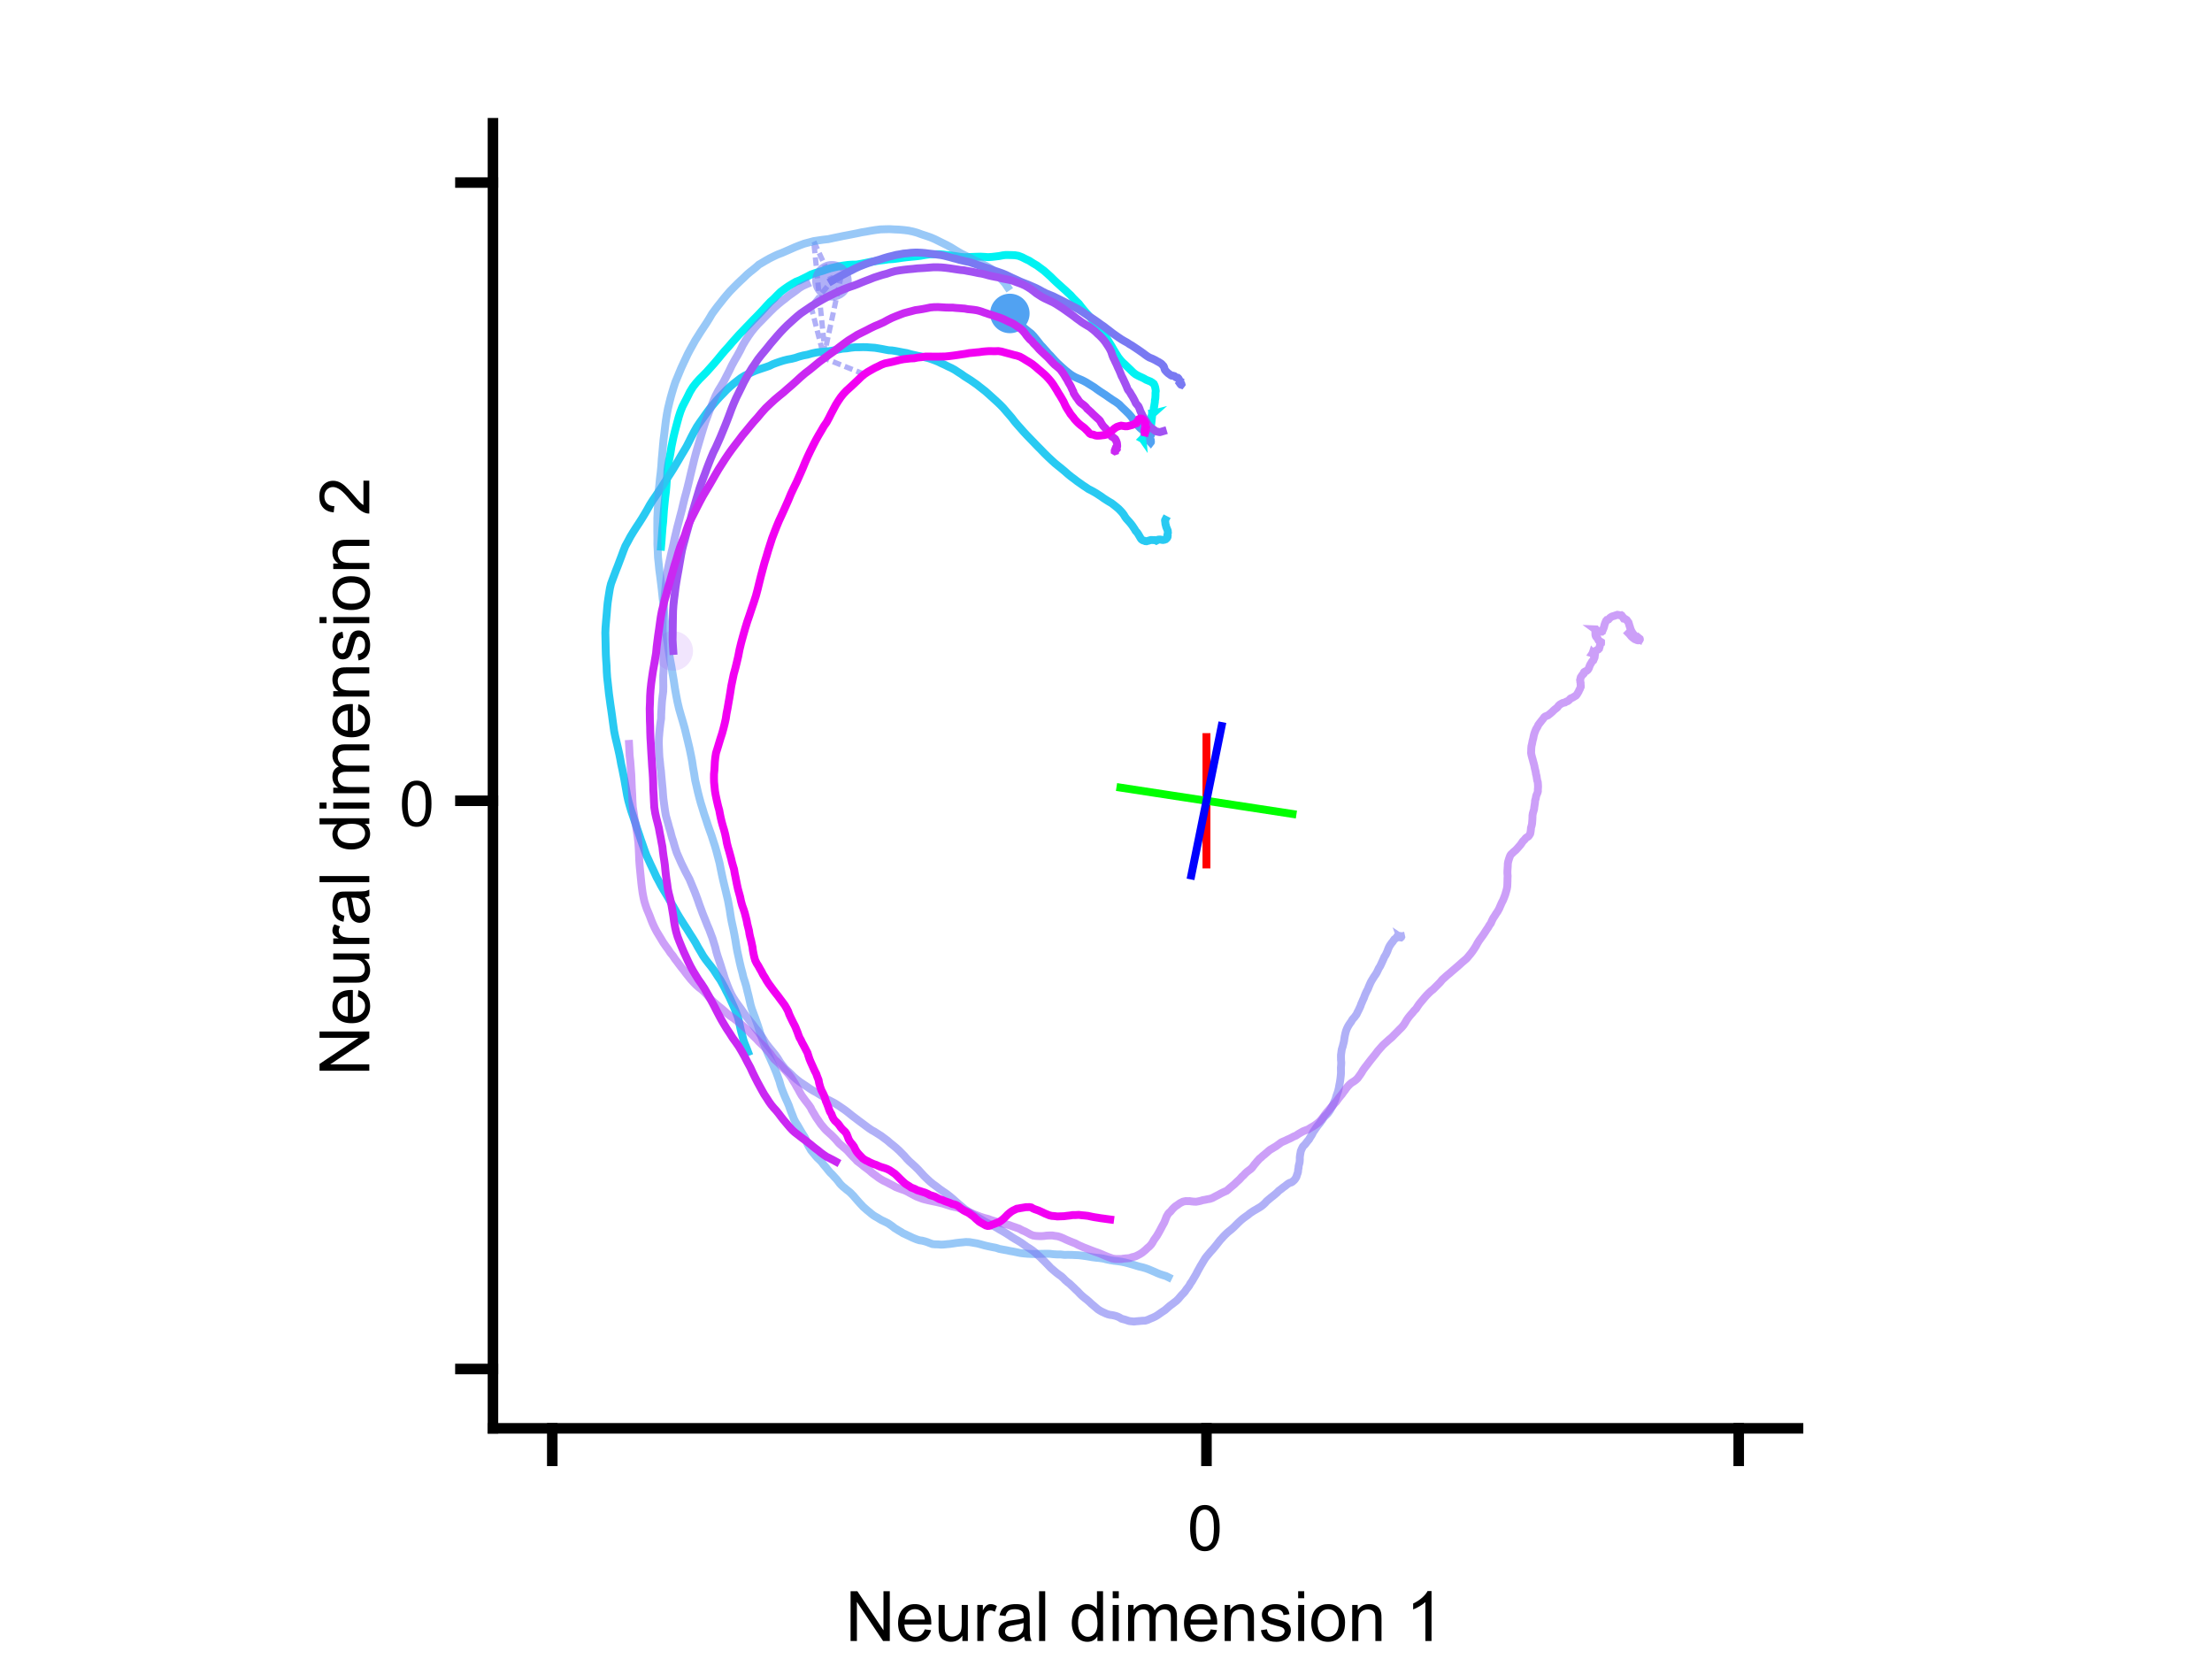 <?xml version="1.0"?>
<!DOCTYPE svg PUBLIC '-//W3C//DTD SVG 1.0//EN'
          'http://www.w3.org/TR/2001/REC-SVG-20010904/DTD/svg10.dtd'>
<svg xmlns:xlink="http://www.w3.org/1999/xlink" style="fill-opacity:1; color-rendering:auto; color-interpolation:auto; text-rendering:auto; stroke:black; stroke-linecap:square; stroke-miterlimit:10; shape-rendering:auto; stroke-opacity:1; fill:black; stroke-dasharray:none; font-weight:normal; stroke-width:1; font-family:'Dialog'; font-style:normal; stroke-linejoin:miter; font-size:12px; stroke-dashoffset:0; image-rendering:auto;" width="700" height="525" xmlns="http://www.w3.org/2000/svg"
><rect width="100%" height="100%" fill="#333333" stroke="none"/><!--Generated by the Batik Graphics2D SVG Generator--><defs id="genericDefs"
  /><g
  ><defs id="defs1"
    ><clipPath clipPathUnits="userSpaceOnUse" id="clipPath1"
      ><path d="M0 0 L700 0 L700 525 L0 525 L0 0 Z"
      /></clipPath
    ></defs
    ><g style="fill:white; stroke:white;"
    ><rect x="0" y="0" width="700" style="clip-path:url(#clipPath1); stroke:none;" height="525"
    /></g
    ><g style="fill:white; text-rendering:optimizeSpeed; color-rendering:optimizeSpeed; image-rendering:optimizeSpeed; shape-rendering:crispEdges; stroke:white; color-interpolation:sRGB;"
    ><rect x="0" width="700" height="525" y="0" style="stroke:none;"
    /></g
    ><g style="fill-opacity:0.588; color-rendering:optimizeQuality; color-interpolation:linearRGB; text-rendering:geometricPrecision; stroke:rgb(121,121,242); stroke-linecap:butt; stroke-miterlimit:1; stroke-opacity:0.588; fill:rgb(121,121,242); stroke-dasharray:1,3; stroke-width:1.667; stroke-linejoin:bevel; image-rendering:optimizeQuality;"
    ><path d="M266.907 84.03 L261.041 111.271 L257.501 76.306 L263.277 88.86 L256.649 96.967 L260.857 113.355 L273.528 118.428" style="fill:none; fill-rule:evenodd;"
    /></g
    ><g style="fill:rgb(0,242,242); text-rendering:geometricPrecision; color-rendering:optimizeQuality; image-rendering:optimizeQuality; stroke:rgb(0,242,242); color-interpolation:linearRGB; stroke-width:2.5;"
    ><path d="M361.621 138.919 L361.531 138.871 L361.557 138.846 L361.582 138.882 L361.567 138.706 L361.526 138.542 L361.437 138.34 L361.423 138.256 L361.446 138.321 L361.476 138.423 L361.535 138.421 L361.605 138.363 L361.754 138.298 L361.965 138.201 L362.161 138.116 L362.412 137.937 L362.712 137.792 L363.001 137.664 L363.238 137.53 L363.411 137.421 L363.56 137.258 L363.625 137.12 L363.722 136.882 L363.803 136.598 L363.889 136.221 L363.949 135.948 L363.98 135.567 L363.957 135.035 L363.905 134.518 L363.897 134.143 L363.987 133.548 L364.152 133.073 L364.321 132.625 L364.422 132.265 L364.453 131.917 L364.446 131.59 L364.538 131.306 L364.639 131.141 L364.628 130.997 L364.656 131 L364.688 130.971 L364.654 130.98 L364.616 131.059 L364.627 131.118 L364.635 131.163 L364.644 131.08 L364.718 130.875 L364.795 130.581 L364.903 130.272 L365.024 129.945 L365.108 129.478 L365.14 129.043 L365.234 128.685 L365.298 128.22 L365.389 127.68 L365.459 127.219 L365.475 126.7 L365.543 126.373 L365.608 126.037 L365.634 125.546 L365.664 124.963 L365.659 124.375 L365.744 123.739 L365.674 123.18 L365.57 122.596 L365.382 122.001 L365.113 121.458 L364.619 121.062 L364.045 120.717 L363.339 120.441 L362.692 120.175 L362.052 119.797 L361.438 119.492 L360.805 119.211 L360.101 118.867 L359.386 118.474 L358.667 117.924 L358.024 117.296 L357.334 116.626 L356.647 115.973 L355.945 115.292 L355.226 114.646 L354.608 113.968 L353.897 113.067 L353.22 111.988 L352.437 110.725 L351.72 109.473 L350.988 108.303 L350.284 107.156 L349.463 105.87 L348.612 104.777 L347.734 103.795 L346.839 102.758 L346.073 101.803 L345.285 100.783 L344.494 99.822 L343.72 98.976 L342.973 98.101 L342.206 97.159 L341.423 96.13 L340.48 95.215 L339.622 94.346 L338.828 93.442 L337.924 92.606 L337.102 91.832 L336.248 91.079 L335.368 90.278 L334.389 89.394 L333.434 88.499 L332.499 87.568 L331.49 86.651 L330.412 85.696 L329.278 84.854 L328.151 84.012 L326.928 83.302 L325.725 82.521 L324.544 81.965 L323.438 81.398 L322.282 80.949 L321.215 80.77 L320.191 80.725 L319.214 80.704 L318.3 80.689 L317.349 80.801 L316.267 81.017 L315.111 81.16 L313.893 81.298 L312.689 81.371 L311.516 81.289 L310.322 81.223 L309.051 81.254 L307.758 81.298 L306.421 81.348 L305.168 81.398 L303.821 81.285 L302.584 81.072 L301.221 80.872 L299.827 80.731 L298.494 80.546 L297.142 80.448 L295.785 80.463 L294.306 80.473 L292.82 80.669 L291.309 80.947 L289.858 81.12 L288.328 81.265 L286.924 81.402 L285.499 81.579 L283.986 81.81 L282.569 81.983 L281.14 82.07 L279.671 82.294 L278.127 82.474 L276.725 82.698 L275.298 82.919 L273.921 83.199 L272.455 83.49 L271.085 83.727 L269.753 83.74 L268.316 83.842 L266.907 84.03 L265.518 84.278 L264.186 84.57 L262.926 84.853 L261.681 85.246 L260.392 85.699 L259.041 86.088 L257.797 86.472 L256.6 86.901 L255.428 87.537 L254.227 88.122 L253.046 88.709 L251.909 89.149 L250.742 89.816 L249.489 90.589 L248.214 91.473 L247.039 92.364 L245.943 93.432 L244.892 94.526 L243.749 95.552 L242.722 96.65 L241.648 97.846 L240.559 99.001 L239.435 100.171 L238.318 101.295 L237.248 102.425 L236.163 103.543 L235.025 104.739 L233.908 105.891 L232.814 107.127 L231.693 108.37 L230.577 109.693 L229.404 110.97 L228.307 112.263 L227.155 113.668 L225.966 115.07 L224.773 116.404 L223.607 117.713 L222.43 118.909 L221.35 119.988 L220.292 121.171 L219.278 122.473 L218.34 123.99 L217.51 125.677 L216.704 127.23 L215.956 128.681 L215.323 130.274 L214.8 131.905 L214.359 133.525 L213.934 135.113 L213.528 136.657 L213.139 138.276 L212.808 139.816 L212.493 141.319 L212.263 142.776 L212.02 144.185 L211.711 145.682 L211.434 147.257 L211.208 148.851 L211.145 150.411 L211.002 152.055 L210.894 153.74 L210.737 155.52 L210.513 157.356 L210.312 159.282 L210.116 161.312 L209.976 163.256 L209.862 165.038 L209.649 167.031 L209.489 169.12 L209.35 171.094 L209.19 172.992" style="fill:none; fill-rule:evenodd;"
      /><path d="M368.767 164.465 L368.697 164.599 L368.682 164.747 L368.727 165.014 L368.772 165.385 L368.817 165.844 L368.939 166.246 L369.027 166.641 L369.127 166.935 L369.257 167.225 L369.371 167.508 L369.431 167.682 L369.51 167.846 L369.559 168.084 L369.563 168.301 L369.595 168.589 L369.534 168.816 L369.473 169.143 L369.423 169.321 L369.435 169.486 L369.468 169.523 L369.516 169.613 L369.483 169.895 L369.362 170.161 L369.145 170.421 L368.865 170.664 L368.598 170.74 L368.47 170.803 L368.3 170.822 L368.068 170.877 L367.749 170.854 L367.421 170.779 L367.132 170.743 L366.835 170.745 L366.526 170.779 L366.249 170.933 L366.067 171.017 L365.926 171.094 L365.672 170.955 L365.49 170.909 L365.245 170.929 L364.945 170.909 L364.619 170.9 L364.249 170.887 L363.893 170.964 L363.548 171.087 L363.181 171.169 L362.821 171.282 L362.422 171.247 L362.05 171.09 L361.729 171.007 L361.46 170.859 L361.205 170.663 L360.982 170.37 L360.712 169.907 L360.431 169.425 L360.137 168.93 L359.824 168.48 L359.39 168.015 L359.104 167.51 L358.754 166.991 L358.343 166.369 L357.939 165.837 L357.462 165.254 L356.94 164.681 L356.46 164.143 L356.043 163.575 L355.66 162.927 L355.187 162.286 L354.619 161.66 L354.03 161.052 L353.346 160.472 L352.572 159.85 L351.766 159.231 L350.924 158.742 L350.055 158.198 L349.251 157.678 L348.458 157.104 L347.69 156.607 L346.933 156.108 L346.15 155.655 L345.342 155.205 L344.449 154.755 L343.581 154.163 L342.715 153.602 L341.802 152.947 L340.88 152.305 L339.967 151.595 L338.938 150.836 L337.977 150.058 L336.949 149.149 L335.949 148.316 L334.919 147.487 L333.824 146.594 L332.771 145.633 L331.615 144.548 L330.507 143.461 L329.411 142.319 L328.295 141.201 L327.159 140.022 L326.008 138.831 L324.91 137.695 L323.871 136.576 L322.937 135.512 L321.949 134.412 L320.998 133.282 L320.129 132.143 L319.231 131.107 L318.348 130.086 L317.446 129.036 L316.542 128.11 L315.626 127.239 L314.675 126.37 L313.704 125.493 L312.73 124.611 L311.805 123.794 L310.891 123.082 L309.981 122.373 L309.137 121.7 L308.239 121.078 L307.217 120.363 L306.249 119.749 L305.18 119.08 L304.161 118.351 L303.146 117.708 L302.137 117.039 L301.099 116.472 L300.023 115.977 L298.966 115.446 L297.906 114.969 L296.905 114.477 L295.884 114.067 L294.811 113.676 L293.755 113.318 L292.645 113.056 L291.505 112.811 L290.395 112.594 L289.338 112.35 L288.179 112.083 L286.952 111.736 L285.763 111.53 L284.606 111.307 L283.393 111.075 L282.281 110.903 L281.247 110.847 L280.248 110.665 L279.142 110.445 L278.017 110.249 L276.826 110.058 L275.557 109.97 L274.272 109.875 L273.038 109.856 L271.76 109.896 L270.521 109.899 L269.282 110.033 L267.937 110.238 L266.572 110.335 L265.251 110.613 L263.901 110.879 L262.478 111.122 L261.041 111.271 L259.65 111.363 L258.293 111.548 L256.925 111.84 L255.576 112.229 L254.193 112.492 L252.912 112.831 L251.704 113.244 L250.468 113.553 L249.255 113.77 L247.987 114.085 L246.827 114.448 L245.668 114.846 L244.582 115.25 L243.536 115.767 L242.437 116.156 L241.351 116.516 L240.265 116.879 L239.119 117.283 L237.954 117.78 L236.767 118.369 L235.617 118.908 L234.423 119.653 L233.25 120.558 L232.121 121.439 L231.027 122.36 L229.93 123.389 L228.83 124.539 L227.737 125.661 L226.673 126.847 L225.571 128.164 L224.505 129.464 L223.521 130.799 L222.552 132.161 L221.526 133.594 L220.565 135.019 L219.653 136.634 L218.796 138.268 L218.042 139.782 L217.283 141.267 L216.465 142.661 L215.602 144.088 L214.756 145.553 L213.91 146.971 L213.029 148.439 L212.111 149.886 L211.212 151.264 L210.302 152.705 L209.434 154.087 L208.501 155.462 L207.531 156.917 L206.591 158.28 L205.68 159.721 L204.841 161.236 L203.981 162.712 L203.085 164.177 L202.202 165.562 L201.287 166.951 L200.357 168.411 L199.488 169.845 L198.69 171.351 L197.879 172.827 L197.274 174.356 L196.689 175.941 L196.073 177.562 L195.497 179.094 L194.918 180.549 L194.382 181.973 L193.86 183.369 L193.359 184.73 L193.022 186.117 L192.782 187.553 L192.543 189.093 L192.307 190.699 L192.153 192.243 L192.031 193.824 L191.893 195.411 L191.76 196.963 L191.635 198.523 L191.559 200.218 L191.602 201.946 L191.641 203.657 L191.678 205.431 L191.726 207.178 L191.827 208.941 L191.953 210.772 L192.021 212.597 L192.144 214.386 L192.344 216.148 L192.532 217.878 L192.709 219.554 L192.935 221.208 L193.158 222.876 L193.413 224.587 L193.664 226.353 L193.898 228.126 L194.134 229.839 L194.35 231.381 L194.648 232.866 L194.975 234.287 L195.34 235.811 L195.678 237.278 L196.01 238.785 L196.302 240.272 L196.574 241.796 L196.906 243.297 L197.219 244.896 L197.548 246.52 L197.842 248.213 L198.156 249.973 L198.452 251.692 L198.817 253.329 L199.278 254.998 L199.788 256.704 L200.39 258.458 L200.998 260.266 L201.583 262.112 L202.203 263.905 L202.808 265.739 L203.405 267.425 L204.002 269.156 L204.595 270.724 L205.248 272.145 L205.872 273.522 L206.516 274.866 L207.149 276.225 L207.772 277.582 L208.479 278.875 L209.173 280.212 L209.934 281.531 L210.681 282.756 L211.402 283.964 L212.121 285.248 L212.832 286.472 L213.556 287.738 L214.271 289.031 L215.016 290.278 L215.838 291.579 L216.673 292.893 L217.541 294.22 L218.38 295.58 L219.246 296.921 L220.109 298.324 L220.911 299.795 L221.764 301.221 L222.532 302.54 L223.346 303.698 L224.168 304.775 L224.993 305.794 L225.827 306.903 L226.57 308.057 L227.253 309.114 L227.98 310.155 L228.61 311.298 L229.261 312.476 L229.795 313.577 L230.342 314.603 L230.853 315.62 L231.3 316.593 L231.756 317.594 L232.24 318.654 L232.706 319.755 L233.107 320.809 L233.507 321.898 L233.831 323.101 L234.092 324.397 L234.357 325.63 L234.659 326.838 L234.978 328.019 L235.298 329.245 L235.665 330.26 L236.061 331.207 L236.398 332.069 L236.713 332.892" style="fill:none; fill-rule:evenodd; stroke:rgb(40,202,242);"
      /><path d="M364.427 136.796 L364.401 137.021 L364.35 137.214 L364.305 137.446 L364.226 137.675 L364.111 137.841 L363.958 137.917 L363.834 137.932 L363.774 137.933 L363.719 137.905 L363.694 137.825 L363.673 137.778 L363.706 137.813 L363.762 137.834 L363.795 137.922 L363.854 138.046 L363.86 138.178 L363.873 138.321 L363.9 138.429 L363.93 138.63 L363.934 138.861 L363.984 139.075 L363.989 139.309 L364.008 139.553 L364.052 139.712 L364.114 139.847 L364.108 139.928 L364.107 139.965 L364.137 139.998 L364.197 139.92 L364.218 139.833 L364.211 139.69 L364.197 139.524 L364.18 139.306 L364.089 139.052 L363.968 138.77 L363.852 138.414 L363.779 138.06 L363.664 137.78 L363.472 137.599 L363.318 137.436 L363.092 137.254 L362.797 137.049 L362.469 136.832 L362.136 136.533 L361.793 136.265 L361.429 135.973 L361.076 135.665 L360.792 135.421 L360.457 135.072 L360.139 134.751 L359.81 134.368 L359.437 134.008 L359.084 133.491 L358.725 132.946 L358.335 132.331 L357.922 131.78 L357.502 131.289 L357.054 130.801 L356.532 130.296 L355.974 129.751 L355.416 129.233 L354.831 128.667 L354.229 128.034 L353.613 127.557 L352.954 127.092 L352.294 126.689 L351.552 126.188 L350.815 125.689 L350.122 125.186 L349.386 124.701 L348.633 124.214 L347.88 123.712 L347.079 123.147 L346.273 122.557 L345.426 122.034 L344.606 121.524 L343.759 120.998 L342.875 120.527 L341.994 120.116 L341.096 119.742 L340.262 119.365 L339.507 118.948 L338.803 118.496 L338.088 117.942 L337.374 117.385 L336.703 116.799 L335.991 116.171 L335.29 115.523 L334.573 114.855 L333.872 114.136 L333.191 113.39 L332.51 112.623 L331.793 111.908 L331.186 111.201 L330.548 110.485 L329.957 109.819 L329.353 109.19 L328.79 108.472 L328.214 107.75 L327.669 107.078 L327.046 106.31 L326.332 105.564 L325.543 104.962 L324.707 104.286 L323.925 103.652 L323.146 102.976 L322.42 102.291 L321.699 101.496 L321.047 100.718 L320.322 99.932 L319.574 99.193" style="fill:none; fill-rule:evenodd; stroke:rgb(81,162,242);"
    /></g
    ><g style="fill-opacity:0.592; fill:rgb(81,162,242); text-rendering:geometricPrecision; image-rendering:optimizeQuality; color-rendering:optimizeQuality; stroke:rgb(81,162,242); color-interpolation:linearRGB; stroke-width:2.5; stroke-opacity:0.592;"
    ><path d="M318.851 90.822 L318.094 89.695 L317.293 88.787 L316.417 87.841 L315.562 86.982 L314.699 86.01 L313.807 85.186 L312.823 84.584 L311.795 84.023 L310.759 83.488 L309.673 82.923 L308.592 82.474 L307.504 81.927 L306.45 81.366 L305.34 80.814 L304.253 80.269 L303.193 79.664 L302.042 78.967 L300.83 78.216 L299.58 77.541 L298.333 76.929 L297.045 76.29 L295.785 75.664 L294.437 75.095 L293.076 74.629 L291.714 74.186 L290.297 73.665 L288.93 73.281 L287.501 72.978 L286.056 72.797 L284.58 72.665 L283.07 72.602 L281.591 72.517 L280.132 72.544 L278.577 72.594 L277.013 72.796 L275.482 73.032 L274.063 73.296 L272.637 73.525 L271.148 73.849 L269.672 74.139 L268.173 74.43 L266.714 74.705 L265.257 75.013 L263.667 75.341 L262.105 75.681 L260.572 75.847 L259.044 76.072 L257.501 76.306 L256.013 76.706 L254.503 77.103 L253.087 77.629 L251.601 78.213 L250.19 78.838 L248.809 79.442 L247.444 80.036 L246.1 80.54 L244.798 81.155 L243.537 81.782 L242.312 82.472 L241.191 83.138 L240.139 83.754 L239.26 84.544 L238.315 85.317 L237.366 86.059 L236.417 86.869 L235.37 87.886 L234.303 88.88 L233.222 89.914 L232.116 91.033 L231.052 92.116 L230.023 93.292 L229.04 94.465 L228.111 95.654 L227.126 96.881 L226.224 98.09 L225.324 99.315 L224.533 100.664 L223.67 102.063 L222.732 103.478 L221.789 104.903 L220.878 106.355 L219.986 107.762 L219.202 109.176 L218.404 110.607 L217.656 112.022 L216.947 113.521 L216.248 115.006 L215.583 116.446 L214.956 117.953 L214.34 119.437 L213.699 120.976 L213.189 122.537 L212.718 124.1 L212.245 125.758 L211.826 127.423 L211.398 129.196 L211.047 131.045 L210.734 133.026 L210.471 135.118 L210.231 137.178 L209.966 139.26 L209.783 141.224 L209.612 143.263 L209.418 145.271 L209.288 147.328 L209.087 149.456 L208.839 151.491 L208.646 153.461 L208.437 155.545 L208.326 157.6 L208.255 159.671 L208.13 161.774 L208.027 163.864 L208.01 166.004 L208.01 168.141 L208.045 170.196 L208.035 172.264 L208.142 174.31 L208.23 176.367 L208.448 178.405 L208.645 180.44 L208.919 182.421 L209.17 184.486 L209.434 186.665 L209.66 188.854 L209.893 190.931 L210.072 193.07 L210.286 195.216 L210.5 197.378 L210.714 199.588 L211.023 201.859 L211.353 204.12 L211.68 206.404 L212.047 208.664 L212.458 210.831 L212.837 213.139 L213.242 215.508 L213.591 217.849 L213.985 220.06 L214.423 222.287 L214.92 224.38 L215.496 226.398 L216.108 228.464 L216.683 230.493 L217.2 232.614 L217.703 234.705 L218.197 236.781 L218.637 238.9 L219.023 240.912 L219.306 242.835 L219.668 244.84 L219.983 246.864 L220.405 248.667 L220.814 250.483 L221.262 252.269 L221.758 254.098 L222.309 255.861 L222.844 257.635 L223.422 259.321 L223.977 261.038 L224.545 262.67 L225.172 264.398 L225.733 266.158 L226.312 267.924 L226.809 269.688 L227.275 271.47 L227.731 273.224 L228.077 274.98 L228.438 276.731 L228.808 278.43 L229.189 280.026 L229.593 281.683 L229.963 283.245 L230.341 284.807 L230.638 286.386 L230.926 287.937 L231.152 289.476 L231.399 290.976 L231.708 292.451 L232.077 294.116 L232.42 295.858 L232.729 297.581 L233.012 299.336 L233.312 301.008 L233.698 302.747 L234.072 304.491 L234.464 306.171 L234.906 307.787 L235.274 309.333 L235.752 310.775 L236.166 312.171 L236.511 313.672 L236.895 315.167 L237.238 316.659 L237.547 318.04 L237.938 319.343 L238.426 320.659 L238.907 321.949 L239.36 323.211 L239.807 324.473 L240.239 325.808 L240.619 327.152 L241.093 328.481 L241.572 329.853 L242.034 331.094 L242.552 332.289 L243.065 333.521 L243.623 334.704 L244.161 335.925 L244.686 337.094 L245.218 338.35 L245.743 339.642 L246.198 340.888 L246.653 342.145 L246.976 343.32 L247.369 344.519 L247.842 345.697 L248.287 346.799 L248.744 347.844 L249.196 348.832 L249.617 349.818 L249.999 350.899 L250.374 351.904 L250.794 352.95 L251.195 354.018 L251.739 355.105 L252.364 356.065 L252.918 357.008 L253.464 357.966 L253.944 358.77 L254.386 359.448 L254.723 360.006 L254.984 360.561 L255.111 361.13 L255.355 361.624 L255.625 362.209 L255.953 362.795 L256.278 363.346 L256.674 364.035 L257.118 364.573 L257.582 365.133 L258.115 365.788 L258.692 366.436 L259.335 367.029 L259.972 367.681 L260.634 368.565 L261.32 369.36 L261.973 370.184 L262.681 371.032 L263.352 371.676 L264.017 372.421 L264.688 373.139 L265.288 373.87 L265.785 374.537 L266.286 375.078 L266.849 375.598 L267.389 376.023 L267.954 376.511 L268.512 376.933 L269.074 377.402 L269.574 377.918 L270.063 378.416 L270.564 379.007 L271.085 379.612 L271.633 380.225 L272.133 380.785 L272.667 381.354 L273.137 381.871 L273.702 382.365 L274.291 382.895 L274.963 383.438 L275.683 384.039 L276.337 384.558 L277.006 384.976 L277.634 385.317 L278.273 385.717 L278.935 386.112 L279.67 386.451 L280.361 386.785 L281.059 387.139 L281.816 387.658 L282.492 388.144 L283.074 388.619 L283.745 389.025 L284.435 389.455 L285.187 389.887 L285.78 390.272 L286.465 390.576 L287.189 390.931 L287.96 391.286 L288.695 391.646 L289.423 391.951 L290.162 392.239 L290.955 392.491 L291.822 392.612 L292.657 392.827 L293.454 393.076 L294.265 393.402 L295.12 393.704 L295.987 393.781 L296.861 393.785 L297.721 393.876 L298.656 393.841 L299.609 393.736 L300.662 393.639 L301.672 393.499 L302.615 393.35 L303.625 393.235 L304.618 393.146 L305.674 393.038 L306.813 393.084 L307.963 393.273 L309.231 393.488 L310.452 393.801 L311.653 394.141 L312.842 394.413 L314.072 394.668 L315.205 394.883 L316.279 395.235 L317.408 395.448 L318.55 395.653 L319.58 395.874 L320.649 396.06 L321.728 396.284 L322.915 396.528 L324.073 396.666 L325.238 396.769 L326.395 396.826 L327.548 396.846 L328.702 396.805 L329.883 396.774 L331.09 396.761 L332.211 396.772 L333.308 396.903 L334.505 396.977 L335.704 396.986 L336.841 397.118 L337.979 397.099 L339.143 397.118 L340.219 397.174 L341.312 397.217 L342.382 397.337 L343.543 397.5 L344.593 397.665 L345.678 397.859 L346.788 397.996 L347.916 398.106 L349.126 398.277 L350.28 398.567 L351.405 398.788 L352.537 398.977 L353.774 399.117 L354.965 399.301 L356.105 399.538 L357.241 399.839 L358.305 400.146 L359.411 400.483 L360.466 400.8 L361.546 401.048 L362.556 401.345 L363.474 401.679 L364.432 402.087 L365.394 402.495 L366.316 402.911 L367.246 403.275 L368.119 403.551 L368.975 403.815 L369.74 404.193" style="fill:none; fill-rule:evenodd;"
    /></g
    ><g transform="translate(319.574,99.193)" style="fill:rgb(81,162,242); text-rendering:geometricPrecision; color-rendering:optimizeQuality; image-rendering:optimizeQuality; color-interpolation:linearRGB; stroke:rgb(81,162,242);"
    ><circle r="6.25" style="stroke:none;" cx="0" cy="0"
    /></g
    ><g style="fill:rgb(121,121,242); text-rendering:geometricPrecision; color-rendering:optimizeQuality; image-rendering:optimizeQuality; stroke:rgb(121,121,242); color-interpolation:linearRGB; stroke-width:2.5;"
    ><path d="M373.499 121.466 L373.608 121.617 L373.678 121.688 L373.721 121.722 L373.741 121.742 L373.78 121.755 L373.832 121.692 L373.884 121.617 L373.866 121.553 L373.808 121.512 L373.732 121.449 L373.67 121.4 L373.573 121.354 L373.518 121.268 L373.514 121.228 L373.509 121.149 L373.537 121.058 L373.533 121.002 L373.539 120.939 L373.536 120.874 L373.479 120.863 L373.392 120.793 L373.286 120.563 L373.211 120.323 L373.134 120.09 L372.986 119.841 L372.854 119.677 L372.735 119.574 L372.616 119.572 L372.489 119.515 L372.332 119.49 L372.163 119.425 L372 119.269 L371.798 119.159 L371.624 119.019 L371.426 118.971 L371.197 118.893 L370.957 118.899 L370.702 118.846 L370.454 118.698 L370.268 118.559 L370.105 118.438 L369.882 118.281 L369.681 118.138 L369.493 117.965 L369.281 117.779 L369.1 117.579 L368.878 117.352 L368.678 117.102 L368.554 116.829 L368.481 116.538 L368.356 116.169 L368.202 115.842 L367.929 115.539 L367.642 115.225 L367.36 114.988 L367.056 114.809 L366.727 114.59 L366.33 114.4 L365.928 114.16 L365.555 113.946 L365.175 113.768 L364.746 113.549 L364.268 113.356 L363.702 113.122 L363.094 112.755 L362.479 112.323 L361.817 111.818 L361.133 111.332 L360.44 110.852 L359.739 110.375 L358.98 109.87 L358.2 109.354 L357.41 108.897 L356.623 108.378 L355.782 107.914 L354.909 107.401 L354.016 106.803 L353.096 106.159 L352.131 105.477 L351.212 104.76 L350.287 104.058 L349.343 103.324 L348.375 102.663 L347.373 101.932 L346.373 101.237 L345.375 100.56 L344.356 99.922 L343.373 99.254 L342.392 98.588 L341.38 97.939 L340.379 97.376 L339.358 96.867 L338.308 96.297 L337.288 95.776 L336.266 95.25 L335.276 94.746 L334.313 94.275 L333.26 93.755 L332.191 93.312 L331.074 92.868 L330 92.321 L328.88 91.689 L327.703 91.1 L326.507 90.58 L325.308 90.059 L324.095 89.596 L322.906 89.116 L321.653 88.535 L320.478 88.007 L319.339 87.463 L318.242 86.941 L317.209 86.517 L316.089 86.128 L314.992 85.756 L313.865 85.342 L312.72 84.928 L311.649 84.612 L310.596 84.248 L309.516 83.889 L308.54 83.523 L307.561 83.18 L306.56 82.872 L305.581 82.683 L304.562 82.442 L303.612 82.218 L302.599 81.924 L301.585 81.668 L300.636 81.391 L299.637 81.137 L298.65 80.885 L297.719 80.707 L296.765 80.589 L295.837 80.468 L294.871 80.354 L293.831 80.227 L292.791 80.091 L291.704 79.989 L290.582 79.939 L289.482 79.937 L288.323 79.996 L287.105 80.147 L285.913 80.251 L284.738 80.479 L283.569 80.67 L282.356 80.984 L281.156 81.274 L279.864 81.648 L278.542 82.093 L277.231 82.481 L275.907 82.877 L274.582 83.316 L273.301 83.793 L272.003 84.308 L270.709 84.898 L269.409 85.582 L268.177 86.177 L266.976 86.831 L265.708 87.488 L264.474 88.165 L263.277 88.86" style="fill:none; fill-rule:evenodd;"
      /><path d="M255.313 89.91 L254.095 90.451 L252.944 91.144 L251.901 91.963 L250.773 92.761 L249.609 93.58 L248.516 94.466 L247.35 95.363 L246.222 96.29 L245.068 97.301 L244.019 98.328 L242.963 99.385 L241.928 100.453 L240.92 101.497 L239.843 102.571 L238.818 103.736 L237.851 104.919 L236.889 106.282 L235.958 107.711 L235.034 109.258 L234.24 110.891 L233.379 112.469 L232.457 114.051 L231.56 115.705 L230.756 117.392 L229.899 119.052 L229.079 120.662 L228.2 122.169 L227.305 123.623 L226.491 125.191 L225.792 126.801 L225.196 128.305 L224.543 129.937 L223.879 131.744 L223.156 133.656 L222.517 135.676 L221.912 137.661 L221.317 139.683 L220.72 141.69 L220.142 143.717 L219.625 145.707 L219.149 147.677 L218.665 149.639 L218.209 151.604 L217.73 153.59 L217.199 155.672 L216.653 157.681 L216.177 159.608 L215.741 161.5 L215.261 163.275 L214.805 165.078 L214.331 166.847 L213.916 168.608 L213.506 170.336 L213.15 172.038 L212.735 173.822 L212.301 175.629 L211.927 177.367 L211.573 178.998 L211.219 180.697 L210.976 182.549 L210.754 184.433 L210.579 186.294 L210.371 188.16 L210.174 190.105 L210.038 191.981 L209.902 193.877 L209.726 195.736 L209.7 197.635 L209.72 199.559 L209.771 201.408 L209.851 203.286 L209.922 205.048 L209.966 206.9 L209.967 208.661 L210.049 210.384 L210.001 212.132 L209.883 213.808 L209.89 215.471 L209.914 217.183 L209.875 218.796 L209.684 220.251 L209.504 221.7 L209.399 223.095 L209.317 224.547 L209.238 225.894 L209.211 227.391 L208.999 228.812 L208.822 230.289 L208.666 231.823 L208.534 233.385 L208.47 234.986 L208.528 236.568 L208.59 238.137 L208.672 239.616 L208.838 241.066 L208.964 242.483 L209.157 243.942 L209.28 245.472 L209.413 246.879 L209.551 248.357 L209.689 249.725 L209.792 251.207 L209.916 252.648 L210.11 254.083 L210.291 255.432 L210.492 256.781 L210.733 258.131 L211.084 259.392 L211.456 260.698 L211.758 261.852 L212.107 262.962 L212.38 264.023 L212.658 265.038 L213.023 266.127 L213.357 267.299 L213.737 268.572 L214.158 269.836 L214.648 270.968 L215.166 272.134 L215.693 273.324 L216.323 274.596 L216.894 275.781 L217.534 276.988 L218.191 278.233 L218.754 279.591 L219.329 280.962 L219.892 282.325 L220.375 283.599 L220.873 284.947 L221.336 286.318 L221.836 287.643 L222.324 289.002 L222.839 290.275 L223.36 291.575 L223.872 292.863 L224.456 294.209 L224.969 295.598 L225.472 296.937 L225.902 298.331 L226.333 299.718 L226.664 301.101 L227.095 302.555 L227.563 303.932 L228.034 305.347 L228.456 306.728 L228.905 308.111 L229.31 309.46 L229.805 310.795 L230.278 312.036 L230.763 313.204 L231.301 314.396 L231.912 315.548 L232.703 316.799 L233.577 318.031 L234.478 319.268 L235.33 320.495 L236.235 321.763 L237.171 322.949 L238.136 324.149 L239.039 325.364 L239.93 326.493 L240.792 327.667 L241.56 328.809 L242.237 329.923 L242.921 330.85 L243.656 331.759 L244.474 332.761 L245.289 333.75 L246.113 334.915 L246.894 336.199 L247.692 337.268 L248.478 338.231 L249.381 339.057 L250.25 339.857 L251.081 340.701 L252.097 341.585 L253.218 342.451 L254.328 343.179 L255.369 343.873 L256.359 344.557 L257.326 345.168 L258.426 345.755 L259.538 346.444 L260.628 347.094 L261.724 347.874 L262.922 348.468 L264.075 349.077 L265.197 349.781 L266.395 350.591 L267.478 351.339 L268.519 352.144 L269.602 353.027 L270.65 353.812 L271.675 354.599 L272.742 355.389 L273.747 356.135 L274.742 356.88 L275.758 357.576 L276.771 358.149 L277.777 358.789 L278.841 359.461 L279.826 360.202 L280.778 360.901 L281.715 361.719 L282.679 362.487 L283.586 363.246 L284.516 364.092 L285.39 364.981 L286.198 365.8 L286.942 366.657 L287.729 367.463 L288.659 368.306 L289.666 369.224 L290.611 370.153 L291.465 371.094 L292.343 372.056 L293.284 372.975 L294.212 373.844 L295.214 374.675 L296.259 375.424 L297.33 376.257 L298.405 377.012 L299.392 377.675 L300.451 378.485 L301.439 379.3 L302.394 380.157 L303.331 380.982 L304.298 381.781 L305.33 382.673 L306.484 383.437 L307.621 384.173 L308.691 384.856 L309.8 385.487 L310.9 386.144 L312.038 386.812 L313.189 387.367 L314.337 387.909 L315.42 388.53 L316.41 389.138 L317.422 389.7 L318.364 390.269 L319.285 390.855 L320.256 391.508 L321.2 392.085 L322.261 392.7 L323.18 393.28 L324.062 393.909 L324.932 394.535 L325.799 395.067 L326.706 395.684 L327.542 396.353 L328.387 397.132 L329.17 397.83 L329.821 398.478 L330.527 399.168 L331.221 399.876 L331.904 400.584 L332.525 401.245 L333.197 401.819 L333.825 402.354 L334.424 402.857 L335.113 403.375 L335.81 403.861 L336.48 404.466 L337.1 405.106 L337.808 405.726 L338.501 406.253 L339.156 406.882 L339.815 407.494 L340.423 408.104 L341.044 408.665 L341.638 409.307 L342.321 409.979 L343.085 410.63 L343.886 411.253 L344.63 411.889 L345.356 412.579 L346.091 413.189 L346.786 413.786 L347.398 414.31 L347.974 414.691 L348.53 415.012 L349.252 415.353 L349.908 415.656 L350.595 415.917 L351.269 416.088 L351.913 416.164 L352.541 416.296 L353.18 416.462 L353.863 416.719 L354.445 417.027 L354.924 417.316 L355.418 417.454 L356.01 417.609 L356.689 417.836 L357.36 418.052 L358.089 418.14 L358.867 418.212 L359.688 418.123 L360.603 418.041 L361.467 417.968 L362.399 417.931 L363.197 417.685 L364.054 417.297 L364.832 416.981 L365.571 416.632 L366.311 416.198 L366.997 415.708 L367.789 415.155 L368.657 414.588 L369.468 413.881 L370.192 413.247 L370.943 412.697 L371.593 412.19 L372.267 411.675 L372.882 411.075 L373.421 410.428 L373.971 409.795 L374.47 409.294 L374.986 408.708 L375.411 408.055 L375.88 407.471 L376.343 406.844 L376.712 406.154 L377.204 405.472 L377.668 404.661 L378.153 403.851 L378.596 403.085 L378.998 402.282 L379.44 401.494 L379.9 400.668 L380.371 399.885 L380.856 399.073 L381.378 398.222 L381.947 397.479 L382.519 396.812 L383.132 396.073 L383.772 395.377 L384.381 394.658 L385.018 393.869 L385.578 393.151 L386.156 392.423 L386.716 391.827 L387.269 391.197 L387.848 390.616 L388.494 390.005 L389.126 389.482 L389.724 389.004 L390.345 388.448 L390.963 387.841 L391.567 387.226 L392.18 386.639 L392.784 386.087 L393.444 385.541 L394.15 385.028 L394.868 384.525 L395.487 384.007 L396.143 383.56 L396.771 383.146 L397.37 382.813 L397.939 382.472 L398.548 382.119 L399.142 381.733 L399.769 381.229 L400.346 380.682 L400.886 380.082 L401.491 379.582 L402.096 379.066 L402.71 378.583 L403.359 378.062 L404.044 377.486 L404.681 376.839 L405.423 376.29 L406.083 375.757 L406.705 375.324 L407.264 374.868 L407.742 374.528 L408.164 374.306 L408.589 374.205 L408.922 374.019 L409.205 373.772 L409.581 373.437 L409.823 373.147 L410.049 372.786 L410.291 372.33 L410.445 371.76 L410.627 371.318 L410.771 370.74 L410.809 370.183 L410.928 369.635 L410.946 369.168 L411.058 368.626 L411.219 368.067 L411.287 367.621 L411.333 366.99 L411.321 366.303 L411.412 365.565 L411.535 364.892 L411.652 364.258 L411.875 363.727 L412.095 363.261 L412.317 362.827 L412.614 362.522 L412.939 362.212 L413.238 361.831 L413.573 361.386 L413.926 360.946 L414.248 360.571 L414.51 360.099 L414.766 359.692 L415.071 359.238 L415.368 358.688 L415.608 358.191 L415.945 357.731 L416.282 357.23 L416.637 356.713 L416.995 356.232 L417.353 355.788 L417.689 355.373 L418.007 354.91 L418.411 354.395 L418.808 353.786 L419.182 353.322 L419.642 352.894 L420.05 352.481 L420.463 351.97 L420.856 351.394 L421.233 350.752 L421.606 350.096 L421.976 349.343 L422.309 348.538 L422.643 347.777 L422.878 346.957 L423.163 346.128 L423.464 345.259 L423.667 344.368 L423.829 343.453 L424.012 342.543 L424.166 341.501 L424.283 340.507 L424.357 339.591 L424.349 338.675 L424.339 337.893 L424.404 337.122 L424.45 336.283 L424.366 335.367 L424.361 334.599 L424.364 333.873 L424.457 333.184 L424.537 332.591 L424.621 332.059 L424.77 331.563 L424.935 331.044 L425.06 330.485 L425.196 330 L425.328 329.409 L425.406 328.816 L425.5 328.187 L425.637 327.522 L425.784 326.881 L425.965 326.237 L426.217 325.563 L426.519 324.945 L426.863 324.346 L427.243 323.781 L427.583 323.332 L427.862 322.812 L428.227 322.332 L428.642 321.889 L428.988 321.403 L429.263 321.044 L429.474 320.593 L429.705 320.126 L429.984 319.592 L430.213 319.083 L430.42 318.663 L430.595 318.212 L430.737 317.772 L430.996 317.207 L431.285 316.504 L431.598 315.863 L431.872 315.09 L432.182 314.344 L432.525 313.645 L432.867 313.001 L433.157 312.261 L433.492 311.468 L433.818 310.768 L434.171 310.145 L434.535 309.555 L434.924 308.931 L435.328 308.368 L435.683 307.78 L435.996 307.139 L436.318 306.44 L436.743 305.78 L437.098 305.045 L437.452 304.273 L437.776 303.56 L438.103 302.799 L438.474 302.234 L438.8 301.56 L439.07 300.971 L439.288 300.349 L439.547 299.742 L439.835 299.219 L440.153 298.747 L440.466 298.327 L440.794 297.933 L441.02 297.579 L441.247 297.268 L441.541 297.047 L441.794 296.872 L442.015 296.56 L442.18 296.311 L442.262 296.176 L442.354 296.13 L442.562 296.132 L442.712 296.153 L442.751 296.239 L442.82 296.415 L442.925 296.483 L443.023 296.498 L443.099 296.571 L443.171 296.657 L443.177 296.681 L443.153 296.613 L443.199 296.645 L443.299 296.658 L443.388 296.579 L443.433 296.48 L443.404 296.354" style="fill:none; fill-opacity:0.588; fill-rule:evenodd; stroke-opacity:0.588;"
    /></g
    ><g transform="translate(263.277,88.86)" style="fill-opacity:0.588; fill:rgb(121,121,242); text-rendering:geometricPrecision; color-rendering:optimizeQuality; image-rendering:optimizeQuality; stroke:rgb(121,121,242); color-interpolation:linearRGB; stroke-opacity:0.588;"
    ><circle r="6.25" style="stroke:none;" cx="0" cy="0"
    /></g
    ><g style="fill:rgb(162,81,242); text-rendering:geometricPrecision; color-rendering:optimizeQuality; image-rendering:optimizeQuality; stroke:rgb(162,81,242); color-interpolation:linearRGB; stroke-width:2.5;"
    ><path d="M368 136.473 L367.637 136.581 L367.324 136.676 L367.055 136.74 L366.783 136.713 L366.58 136.669 L366.365 136.61 L366.186 136.593 L365.94 136.516 L365.657 136.396 L365.389 136.174 L365.07 135.956 L364.7 135.709 L364.342 135.435 L364.017 135.144 L363.681 134.837 L363.416 134.499 L363.153 134.188 L362.926 133.731 L362.684 133.314 L362.411 132.933 L362.126 132.485 L361.843 131.989 L361.569 131.543 L361.328 130.999 L361.051 130.469 L360.81 129.94 L360.648 129.437 L360.454 128.978 L360.234 128.535 L359.951 128.2 L359.679 127.891 L359.451 127.601 L359.288 127.274 L359.143 126.917 L358.941 126.534 L358.696 126.067 L358.438 125.592 L358.143 125.132 L357.879 124.704 L357.674 124.332 L357.467 124.001 L357.239 123.711 L356.975 123.371 L356.765 122.96 L356.591 122.478 L356.348 121.935 L356.139 121.453 L355.937 121.025 L355.713 120.543 L355.46 120.011 L355.241 119.545 L354.979 119.093 L354.761 118.558 L354.558 118.032 L354.3 117.434 L354.066 116.892 L353.785 116.328 L353.546 115.764 L353.278 115.163 L352.968 114.544 L352.681 113.903 L352.373 113.327 L352.105 112.706 L351.891 112.078 L351.679 111.402 L351.371 110.758 L351.028 110.12 L350.661 109.543 L350.266 108.956 L349.88 108.366 L349.44 107.787 L348.998 107.255 L348.479 106.702 L347.935 106.148 L347.389 105.675 L346.85 105.136 L346.26 104.607 L345.542 104.032 L344.823 103.479 L344.047 103.033 L343.253 102.556 L342.404 102.024 L341.526 101.371 L340.632 100.732 L339.767 100.06 L338.866 99.397 L337.916 98.728 L336.993 98.072 L336.107 97.448 L335.163 96.839 L334.212 96.235 L333.271 95.688 L332.35 95.258 L331.504 94.858 L330.589 94.436 L329.706 93.962 L328.834 93.403 L327.932 92.817 L327.086 92.137 L326.187 91.468 L325.284 90.889 L324.364 90.362 L323.417 89.929 L322.48 89.575 L321.564 89.256 L320.661 88.9 L319.733 88.627 L318.783 88.436 L317.822 88.255 L316.878 88.058 L315.888 87.788 L314.861 87.597 L313.824 87.387 L312.796 87.142 L311.776 86.855 L310.738 86.6 L309.673 86.437 L308.561 86.198 L307.404 85.962 L306.257 85.764 L305.116 85.535 L303.963 85.426 L302.845 85.27 L301.642 85.085 L300.431 84.904 L299.205 84.746 L297.941 84.627 L296.667 84.573 L295.403 84.575 L294.159 84.671 L292.869 84.773 L291.57 84.855 L290.239 84.933 L288.903 85.085 L287.5 85.207 L286.08 85.37 L284.698 85.557 L283.282 85.798 L281.912 86.183 L280.585 86.635 L279.274 86.977 L277.907 87.414 L276.54 87.859 L275.236 88.385 L273.897 88.89 L272.623 89.395 L271.397 89.917 L270.176 90.379 L268.943 90.797 L267.797 91.21 L266.66 91.673 L265.516 92.173 L264.375 92.699 L263.252 93.262 L262.06 93.837 L260.902 94.46 L259.792 95.08 L258.72 95.697 L257.664 96.329 L256.649 96.967 L255.596 97.689 L254.545 98.398 L253.47 99.133 L252.377 100.012 L251.278 100.982 L250.209 101.95 L249.142 102.927 L248.093 103.973 L247.055 105.062 L245.974 106.274 L244.935 107.49 L243.879 108.717 L242.906 109.954 L241.889 111.188 L240.879 112.392 L239.889 113.662 L238.933 115.076 L237.961 116.499 L237.032 118.019 L236.171 119.534 L235.349 121.056 L234.574 122.665 L233.777 124.281 L232.966 125.911 L232.227 127.587 L231.509 129.358 L230.834 131.185 L230.144 132.99 L229.416 134.831 L228.679 136.613 L227.996 138.272 L227.266 139.924 L226.523 141.586 L225.733 143.178 L225.032 144.827 L224.365 146.504 L223.74 148.133 L223.149 149.745 L222.527 151.382 L221.942 152.95 L221.404 154.502 L220.926 156.105 L220.451 157.662 L219.986 159.263 L219.494 160.907 L218.991 162.53 L218.562 164.172 L218.074 165.798 L217.633 167.372 L217.168 169.036 L216.729 170.687 L216.272 172.328 L215.875 173.905 L215.559 175.475 L215.283 177.082 L214.983 178.785 L214.693 180.503 L214.365 182.29 L214.058 184.108 L213.772 185.952 L213.546 187.835 L213.301 189.733 L213.109 191.534 L212.989 193.32 L212.952 195.173 L212.921 197.067 L212.896 198.919 L212.876 200.723 L212.845 202.492 L212.942 204.246 L213.059 205.988" style="fill:none; fill-rule:evenodd;"
      /><path d="M199.063 235.417 L199.159 237.188 L199.248 239.084 L199.467 241.043 L199.609 243.069 L199.774 245.222 L199.856 247.313 L199.944 249.454 L200.068 251.479 L200.132 253.429 L200.259 255.435 L200.56 257.402 L200.822 259.269 L201.224 261.144 L201.516 263.024 L201.794 264.798 L202.005 266.608 L202.136 268.572 L202.224 270.474 L202.297 272.307 L202.441 274.234 L202.627 276.111 L202.791 277.796 L202.96 279.471 L203.148 281.034 L203.347 282.494 L203.612 283.904 L203.913 285.238 L204.29 286.466 L204.713 287.694 L205.205 288.85 L205.668 289.992 L206.138 291.252 L206.629 292.448 L207.191 293.643 L207.775 294.759 L208.459 295.889 L209.167 297.051 L209.903 298.284 L210.694 299.419 L211.474 300.483 L212.143 301.497 L212.927 302.445 L213.649 303.531 L214.311 304.384 L214.965 305.257 L215.686 306.209 L216.433 307.126 L217.14 308.076 L217.869 308.995 L218.649 309.97 L219.488 310.873 L220.247 311.66 L221.136 312.449 L222.05 313.142 L222.929 313.941 L223.697 314.765 L224.426 315.638 L225.147 316.445 L225.939 317.168 L226.783 317.903 L227.635 318.605 L228.499 319.308 L229.355 320.052 L230.162 320.785 L231.096 321.52 L232.073 322.175 L232.99 322.889 L233.884 323.606 L234.773 324.355 L235.675 325.167 L236.551 325.942 L237.287 326.678 L237.993 327.416 L238.721 328.13 L239.498 328.891 L240.177 329.656 L240.92 330.359 L241.634 331.04 L242.285 331.74 L242.942 332.521 L243.69 333.365 L244.342 334.31 L245.085 335.256 L245.966 336.056 L246.906 336.953 L247.696 337.84 L248.483 338.682 L249.183 339.473 L249.805 340.202 L250.434 341.071 L251.007 342.009 L251.608 342.958 L252.136 343.941 L252.661 344.807 L253.169 345.779 L253.712 346.695 L254.304 347.504 L254.858 348.273 L255.437 349.006 L256.016 349.764 L256.556 350.555 L256.92 351.325 L257.363 352.045 L257.797 352.778 L258.135 353.361 L258.498 353.924 L258.926 354.515 L259.374 355.191 L259.832 355.838 L260.309 356.396 L260.803 356.99 L261.296 357.541 L261.831 358.046 L262.45 358.608 L263.11 359.201 L263.695 359.788 L264.297 360.399 L264.877 361.067 L265.419 361.693 L265.995 362.241 L266.526 362.686 L267.061 363.154 L267.598 363.596 L268.156 364.104 L268.748 364.765 L269.289 365.371 L269.899 366.021 L270.569 366.676 L271.237 367.412 L271.929 367.937 L272.598 368.45 L273.198 368.948 L273.849 369.453 L274.531 369.951 L275.231 370.5 L275.841 371.052 L276.536 371.596 L277.261 372.11 L277.962 372.647 L278.73 373.154 L279.588 373.646 L280.582 374.116 L281.491 374.602 L282.466 375.1 L283.431 375.654 L284.423 376.032 L285.329 376.367 L286.29 376.696 L287.197 377.12 L288.096 377.627 L289.024 378.116 L289.982 378.622 L291.032 379.033 L292.105 379.428 L293.128 379.686 L294.189 379.938 L295.256 380.162 L296.302 380.374 L297.342 380.617 L298.447 380.897 L299.617 381.277 L300.769 381.64 L301.949 381.935 L303.105 382.184 L304.296 382.59 L305.428 383.034 L306.595 383.574 L307.838 384.091 L308.991 384.546 L310.154 384.998 L311.386 385.407 L312.659 385.729 L313.868 386.187 L315.109 386.552 L316.183 386.909 L317.208 387.179 L318.28 387.419 L319.328 387.673 L320.382 388.065 L321.448 388.431 L322.507 388.806 L323.455 389.325 L324.429 389.741 L325.274 390.19 L326.11 390.655 L326.973 390.995 L327.81 391.118 L328.591 391.167 L329.434 391.186 L330.288 391.141 L331.194 391.019 L332.151 390.977 L333.052 390.978 L333.832 391.106 L334.732 391.224 L335.627 391.509 L336.589 391.913 L337.505 392.348 L338.45 392.747 L339.39 393.132 L340.313 393.484 L341.16 393.954 L342.018 394.329 L342.884 394.715 L343.701 395.027 L344.613 395.388 L345.53 395.748 L346.441 396.093 L347.311 396.391 L348.147 396.711 L348.912 397.029 L349.641 397.353 L350.302 397.616 L350.935 397.874 L351.431 398.034 L351.976 398.25 L352.541 398.344 L353.101 398.428 L353.663 398.418 L354.199 398.425 L354.849 398.418 L355.507 398.307 L356.199 398.234 L356.85 398.188 L357.567 398.104 L358.238 397.849 L358.834 397.722 L359.431 397.532 L360.095 397.205 L360.775 396.846 L361.425 396.432 L361.964 396.001 L362.506 395.551 L363.085 394.982 L363.682 394.483 L364.268 393.868 L364.729 393.188 L365.139 392.447 L365.648 391.726 L366.113 391.07 L366.498 390.406 L366.887 389.726 L367.291 388.971 L367.694 388.197 L368.062 387.527 L368.414 386.884 L368.72 386.14 L368.961 385.519 L369.159 385.006 L369.418 384.555 L369.68 384.111 L370.018 383.726 L370.357 383.453 L370.656 383.105 L370.961 382.721 L371.315 382.351 L371.747 381.929 L372.144 381.63 L372.607 381.332 L373.06 380.995 L373.477 380.712 L373.926 380.492 L374.319 380.29 L374.779 380.181 L375.244 380.096 L375.8 380.106 L376.457 380.098 L377.025 380.185 L377.728 380.261 L378.498 380.297 L379.227 380.168 L379.935 380.017 L380.611 379.8 L381.368 379.677 L382.125 379.505 L382.881 379.38 L383.667 379.113 L384.378 378.724 L385.094 378.36 L385.724 378.029 L386.398 377.653 L387.044 377.339 L387.605 377.08 L388.136 376.853 L388.594 376.498 L389.011 376.113 L389.502 375.697 L390.049 375.238 L390.643 374.751 L391.2 374.198 L391.678 373.748 L392.146 373.334 L392.607 372.84 L393.062 372.329 L393.51 371.954 L393.922 371.493 L394.297 371.121 L394.658 370.798 L395.001 370.54 L395.363 370.268 L395.8 369.935 L396.231 369.514 L396.577 369.054 L396.952 368.548 L397.404 368.03 L397.783 367.56 L398.15 367.167 L398.557 366.7 L399.117 366.262 L399.576 365.81 L400.052 365.439 L400.533 365.02 L400.99 364.642 L401.503 364.18 L402.019 363.796 L402.548 363.494 L403.11 363.145 L403.753 362.777 L404.317 362.369 L404.942 361.912 L405.51 361.505 L406.113 361.224 L406.796 360.943 L407.441 360.617 L408.102 360.339 L408.673 360.056 L409.329 359.694 L410.14 359.36 L410.861 358.869 L411.648 358.404 L412.421 357.98 L413.185 357.682 L413.97 357.392 L414.71 356.909 L415.385 356.536 L416.087 356.099 L416.749 355.612 L417.453 355.037 L418.044 354.396 L418.658 353.645 L419.228 352.85 L419.832 352.055 L420.506 351.286 L421.118 350.558 L421.709 349.865 L422.261 349.256 L422.81 348.674 L423.253 348.067 L423.689 347.457 L424.172 346.878 L424.657 346.291 L425.105 345.661 L425.563 345.074 L426.025 344.401 L426.524 343.791 L427.048 343.224 L427.675 342.684 L428.387 342.244 L429.036 341.773 L429.64 341.201 L430.195 340.43 L430.756 339.631 L431.307 338.705 L431.921 337.847 L432.549 337.049 L433.175 336.216 L433.816 335.384 L434.511 334.519 L435.281 333.57 L436.02 332.583 L436.851 331.644 L437.681 330.714 L438.629 329.858 L439.55 329.022 L440.462 328.258 L441.223 327.466 L442.065 326.633 L442.842 325.834 L443.581 325.104 L444.163 324.407 L444.663 323.652 L445.153 322.793 L445.761 321.934 L446.382 321.175 L446.976 320.521 L447.503 319.858 L448.122 319.235 L448.64 318.436 L449.126 317.73 L449.673 317.063 L450.278 316.349 L450.886 315.614 L451.479 314.959 L452.114 314.312 L452.776 313.679 L453.5 313.109 L454.232 312.384 L454.976 311.639 L455.738 310.859 L456.422 310.027 L457.174 309.358 L457.911 308.684 L458.757 307.996 L459.587 307.263 L460.389 306.586 L461.142 305.933 L461.926 305.253 L462.677 304.561 L463.431 303.93 L464.157 303.295 L464.773 302.563 L465.408 301.803 L466.05 300.947 L466.611 300.113 L467.112 299.312 L467.563 298.464 L468.086 297.625 L468.701 296.774 L469.337 295.902 L469.905 295.046 L470.413 294.245 L470.907 293.527 L471.348 292.763 L471.786 292.16 L472.117 291.382 L472.542 290.543 L472.984 289.888 L473.442 289.141 L473.953 288.409 L474.408 287.568 L474.819 286.619 L475.228 285.691 L475.672 284.838 L476.032 283.93 L476.346 283.086 L476.62 282.124 L476.85 281.296 L476.98 280.503 L477.017 279.643 L477.046 278.838 L477.058 278.041 L477.096 277.184 L477.025 276.296 L477.04 275.519 L477.091 274.747 L477.14 274.031 L477.16 273.297 L477.277 272.667 L477.461 272.041 L477.632 271.509 L477.824 270.988 L478.011 270.599 L478.243 270.298 L478.539 270.052 L478.87 269.703 L479.24 269.387 L479.668 269.028 L480.052 268.609 L480.387 268.238 L480.673 267.897 L480.994 267.545 L481.298 267.162 L481.611 266.695 L481.868 266.307 L482.127 266.035 L482.462 265.715 L482.732 265.355 L483.056 265.045 L483.424 264.85 L483.711 264.632 L483.96 264.304 L484.225 263.858 L484.355 263.278 L484.433 262.656 L484.494 261.94 L484.688 261.312 L484.826 260.652 L484.874 260.038 L484.926 259.381 L484.95 258.763 L484.964 258.063 L485.077 257.398 L485.265 256.738 L485.463 256.069 L485.529 255.442 L485.618 254.87 L485.704 254.316 L485.763 253.818 L485.783 253.418 L485.882 253.054 L485.969 252.768 L486.041 252.444 L486.079 252.172 L486.143 251.886 L486.252 251.567 L486.415 251.199 L486.573 250.785 L486.671 250.383 L486.66 249.926 L486.693 249.495 L486.719 249.072 L486.708 248.517 L486.673 247.989 L486.629 247.479 L486.458 246.969 L486.354 246.333 L486.245 245.593 L486.061 244.91 L485.99 244.326 L485.855 243.761 L485.687 243.095 L485.559 242.389 L485.421 241.821 L485.23 241.137 L485.044 240.423 L484.842 239.698 L484.653 238.976 L484.524 238.275 L484.549 237.625 L484.568 236.916 L484.638 236.122 L484.83 235.327 L484.983 234.478 L485.203 233.651 L485.357 232.86 L485.556 232.121 L485.798 231.451 L486.081 230.763 L486.512 230.065 L486.807 229.424 L487.197 228.894 L487.604 228.381 L487.953 227.92 L488.318 227.494 L488.646 227.011 L488.96 226.746 L489.428 226.547 L489.848 226.382 L490.297 226.034 L490.808 225.626 L491.289 225.191 L491.64 224.835 L492.062 224.466 L492.503 224.142 L492.87 223.811 L493.235 223.317 L493.666 222.936 L494.099 222.684 L494.546 222.459 L494.93 222.365 L495.255 222.298 L495.543 222.101 L495.836 221.957 L496.123 221.875 L496.371 221.699 L496.655 221.446 L496.837 221.196 L497.085 220.995 L497.39 220.885 L497.73 220.723 L498.082 220.508 L498.39 220.323 L498.694 220.145 L498.917 219.885 L499.103 219.631 L499.291 219.309 L499.552 218.89 L499.753 218.412 L499.963 218.031 L500.095 217.665 L500.232 217.371 L500.239 217.011 L500.203 216.678 L500.192 216.382 L500.189 216.096 L500.094 215.768 L500.091 215.462 L500.034 215.199 L500.106 214.903 L500.175 214.607 L500.251 214.329 L500.46 214.011 L500.652 213.708 L500.8 213.506 L501.032 213.346 L501.128 213.235 L501.141 213.117 L501.215 212.902 L501.249 212.882 L501.299 212.815 L501.403 212.62 L501.609 212.49 L501.81 212.395 L502.031 212.341 L502.24 212.179 L502.438 212.011 L502.638 211.731 L502.784 211.469 L502.903 211.141 L503.023 210.834 L503.109 210.585 L503.273 210.265 L503.479 209.928 L503.728 209.485 L503.942 209.194 L504.202 209.003 L504.313 208.739 L504.484 208.355 L504.609 208.032 L504.656 207.73 L504.659 207.561 L504.663 207.411 L504.671 207.322 L504.704 207.31 L504.743 207.148 L504.729 207.066 L504.596 207.059 L504.489 207.085 L504.377 207.121 L504.277 207.113 L504.229 207.008 L504.172 207.021 L504.119 206.881 L504.062 206.805 L504.009 206.737 L503.986 206.711 L503.981 206.724 L503.959 206.757 L504.066 206.789 L504.169 206.802 L504.235 206.793 L504.276 206.605 L504.411 206.393 L504.547 206.256 L504.798 206.019 L505.123 205.88 L505.309 205.757 L505.522 205.64 L505.661 205.603 L505.772 205.534 L505.847 205.442 L505.924 205.299 L506.044 205.221 L506.141 204.922 L506.248 204.531 L506.332 204.111 L506.435 203.784 L506.549 203.638 L506.624 203.473 L506.668 203.45 L506.678 203.318 L506.669 203.268 L506.664 203.167 L506.598 203.124 L506.35 203.014 L506.08 202.865 L505.868 202.654 L505.727 202.366 L505.591 202.105 L505.418 201.885 L505.265 201.686 L505.085 201.471 L504.958 201.199 L504.888 200.901 L504.876 200.551 L504.875 200.219 L504.852 199.875 L504.865 199.52 L504.985 199.265 L504.934 199.172 L504.852 199.169 L504.905 199.207 L504.986 199.251 L505.136 199.329 L505.256 199.384 L505.406 199.544 L505.578 199.747 L505.675 199.922 L505.773 199.996 L505.867 200.005 L505.946 199.951 L506.037 199.861 L506.14 199.806 L506.273 199.765 L506.495 199.826 L506.671 199.912 L506.811 199.908 L506.924 199.774 L507.059 199.73 L507.149 199.491 L507.291 199.213 L507.48 198.729 L507.629 198.299 L507.741 197.79 L507.902 197.308 L508.09 196.852 L508.258 196.465 L508.501 196.192 L508.744 196.16 L509.016 196.032 L509.232 195.795 L509.445 195.549 L509.687 195.365 L509.96 195.184 L510.2 195.071 L510.487 194.985 L510.854 194.89 L511.173 194.767 L511.507 194.658 L511.817 194.558 L512.183 194.605 L512.481 194.683 L512.708 194.728 L512.917 194.71 L513.071 194.689 L513.178 194.763 L513.276 194.942 L513.461 195.15 L513.627 195.333 L513.678 195.531 L513.744 195.651 L513.841 195.787 L514.043 195.828 L514.243 195.897 L514.378 195.932 L514.515 196.031 L514.763 196.179 L514.966 196.446 L515.195 196.787 L515.364 197.009 L515.476 197.361 L515.625 197.906 L515.802 198.422 L515.981 199.057 L516.263 199.692 L516.56 200.203 L516.86 200.627 L517.206 201.021 L517.431 201.325 L517.66 201.484 L517.838 201.635 L518.018 201.75 L518.187 201.77 L518.345 201.822 L518.597 201.926 L518.693 202.013 L518.722 202.102 L518.775 202.133 L518.855 202.191 L518.878 202.134 L518.908 202.158 L518.934 202.236 L518.939 202.344 L518.895 202.444 L518.76 202.514 L518.544 202.626 L518.343 202.637 L518.059 202.575 L517.722 202.428 L517.317 202.259 L517.027 202.038 L516.714 201.813 L516.421 201.558 L516.18 201.311 L515.918 200.981 L515.654 200.661 L515.371 200.376" style="fill:none; fill-opacity:0.549; fill-rule:evenodd; stroke-opacity:0.549;"
    /></g
    ><g transform="translate(213.059,205.988)" style="fill-opacity:0.149; fill:rgb(162,81,242); text-rendering:geometricPrecision; color-rendering:optimizeQuality; image-rendering:optimizeQuality; stroke:rgb(162,81,242); color-interpolation:linearRGB; stroke-opacity:0.149;"
    ><circle r="6.25" style="stroke:none;" cx="0" cy="0"
    /></g
    ><g style="fill:rgb(202,40,242); text-rendering:geometricPrecision; color-rendering:optimizeQuality; image-rendering:optimizeQuality; stroke:rgb(202,40,242); color-interpolation:linearRGB; stroke-width:2.5;"
    ><path d="M352.843 142.387 L352.784 142.536 L352.756 142.62 L352.758 142.751 L352.818 142.787 L352.883 142.764 L352.885 142.73 L352.928 142.674 L352.949 142.641 L353.054 142.523 L353.119 142.371 L353.196 142.307 L353.306 142.201 L353.416 142.076 L353.392 141.851 L353.434 141.579 L353.512 141.347 L353.542 141.126 L353.519 140.802 L353.488 140.463 L353.428 140.081 L353.301 139.747 L353.185 139.434 L353.06 139.225 L352.991 139.08 L352.937 138.991 L352.897 138.917 L352.767 138.809 L352.524 138.621 L352.302 138.421 L352.096 138.301 L351.917 138.219 L351.773 138.129 L351.563 137.852 L351.312 137.541 L351.061 137.209 L350.816 136.848 L350.514 136.466 L350.201 136.022 L349.876 135.582 L349.492 135.215 L349.059 134.741 L348.736 134.267 L348.407 133.733 L348.12 133.184 L347.687 132.714 L347.217 132.311 L346.785 131.9 L346.356 131.501 L345.985 131.16 L345.569 130.757 L345.171 130.343 L344.83 130.066 L344.505 129.739 L344.062 129.377 L343.698 128.891 L343.29 128.48 L342.838 128.11 L342.388 127.785 L341.945 127.446 L341.524 127.006 L341.189 126.517 L340.892 126.067 L340.567 125.68 L340.259 125.178 L339.98 124.757 L339.754 124.357 L339.665 123.94 L339.483 123.586 L339.253 123.123 L339.003 122.548 L338.755 122.066 L338.497 121.613 L338.182 121.112 L337.91 120.557 L337.619 120.032 L337.262 119.488 L336.871 118.812 L336.472 118.194 L336.025 117.577 L335.548 116.937 L334.975 116.408 L334.365 115.896 L333.784 115.427 L333.226 114.882 L332.632 114.241 L332.11 113.666 L331.546 113.069 L330.887 112.461 L330.172 111.797 L329.501 111.168 L328.824 110.502 L328.255 109.833 L327.729 109.272 L327.127 108.684 L326.522 107.94 L325.896 107.402 L325.337 106.761 L324.828 106.149 L324.387 105.523 L323.852 104.874 L323.327 104.317 L322.813 103.896 L322.175 103.471 L321.507 103.022 L320.774 102.533 L320.017 102.15 L319.289 101.838 L318.512 101.463 L317.705 101.065 L316.988 100.766 L316.265 100.484 L315.585 100.272 L314.894 100.037 L314.164 99.794 L313.471 99.571 L312.843 99.386 L312.178 99.141 L311.443 98.909 L310.749 98.647 L309.919 98.388 L309.119 98.186 L308.181 98.042 L307.22 97.93 L306.251 97.841 L305.269 97.656 L304.348 97.584 L303.429 97.512 L302.509 97.452 L301.511 97.347 L300.451 97.349 L299.298 97.321 L298.08 97.247 L296.868 97.18 L295.564 97.202 L294.369 97.311 L293.138 97.573 L291.978 97.796 L290.824 97.984 L289.633 98.152 L288.5 98.457 L287.286 98.768 L286.046 99.103 L284.852 99.557 L283.589 100.051 L282.278 100.594 L280.958 101.248 L279.619 101.984 L278.216 102.621 L276.834 103.199 L275.461 103.862 L274.147 104.55 L272.725 105.254 L271.308 105.958 L269.931 106.834 L268.505 107.705 L267.074 108.743 L265.566 109.877 L264.059 111.049 L262.45 112.176 L260.857 113.355 L259.304 114.494 L257.784 115.746 L256.319 116.951 L254.827 118.089 L253.406 119.301 L252.047 120.559 L250.69 121.78 L249.288 122.984 L247.921 124.191 L246.542 125.302 L245.128 126.496 L243.73 127.791 L242.293 129.162 L240.969 130.633 L239.731 132.129 L238.514 133.473 L237.32 134.903 L236.13 136.363 L234.961 137.753 L233.833 139.262 L232.675 140.762 L231.565 142.236 L230.476 143.764 L229.45 145.275 L228.432 146.868 L227.413 148.463 L226.423 150.151 L225.443 151.866 L224.413 153.638 L223.394 155.345 L222.407 157.016 L221.525 158.667 L220.651 160.37 L219.774 162.113 L218.874 163.868 L217.987 165.654 L217.295 167.563 L216.685 169.476 L215.895 171.352 L215.184 173.266 L214.593 175.12 L214.073 176.956 L213.492 178.778 L212.982 180.565 L212.439 182.456 L211.909 184.367 L211.379 186.095 L210.885 187.965 L210.359 189.756 L209.923 191.525 L209.46 193.351 L209.109 195.229 L208.836 197.123 L208.571 199.06 L208.281 201.002 L208.026 202.955 L207.793 204.822 L207.623 206.668 L207.315 208.504 L206.988 210.434 L206.638 212.33 L206.345 214.31 L206.078 216.261 L205.866 218.263 L205.734 220.276 L205.688 222.303 L205.605 224.211 L205.637 226.063 L205.66 227.988 L205.735 229.868 L205.775 231.789 L205.841 233.603 L205.951 235.39 L206.044 237.157 L206.148 238.897 L206.261 240.646 L206.37 242.492 L206.518 244.349 L206.632 246.171 L206.702 248.004 L206.741 249.893 L206.857 251.756 L206.95 253.634 L207.058 255.482 L207.343 257.285 L207.708 258.92 L208.113 260.465 L208.496 262.033 L208.788 263.647 L209.112 265.249 L209.361 266.668 L209.623 268.01 L209.774 269.428 L209.969 270.869 L210.2 272.323 L210.398 273.734 L210.54 275.2 L210.699 276.657 L210.895 278.171 L211.129 279.674 L211.334 281.289 L211.634 282.711 L211.994 284.097 L212.304 285.431 L212.571 286.86 L212.817 288.33 L213.085 289.949 L213.309 291.579 L213.594 293.218 L213.954 294.811 L214.433 296.44 L215.034 298.008 L215.667 299.553 L216.347 301.165 L217.056 302.7 L217.738 304.195 L218.484 305.721 L219.269 307.148 L220.114 308.548 L221.013 309.989 L221.973 311.345 L222.933 312.809 L223.747 314.245 L224.531 315.63 L225.272 316.984 L226.034 318.41 L226.779 319.881 L227.53 321.317 L228.294 322.74 L229.112 324.126 L229.976 325.556 L230.892 326.932 L231.865 328.466 L232.826 329.785 L233.818 331.212 L234.732 332.746 L235.669 334.42 L236.575 336.197 L237.464 337.832 L238.219 339.481 L238.989 341.039 L239.752 342.532 L240.503 343.907 L241.186 345.162 L241.881 346.386 L242.658 347.548 L243.343 348.633 L244.06 349.641 L244.859 350.605 L245.635 351.449 L246.441 352.438 L247.161 353.401 L247.881 354.326 L248.609 355.188 L249.314 356.031 L250.054 356.892 L250.806 357.689 L251.569 358.373 L252.473 359.065 L253.387 359.779 L254.19 360.392 L255.022 360.982 L255.827 361.644 L256.586 362.238 L257.368 362.89 L258.135 363.497 L258.923 364.084 L259.757 364.781 L260.646 365.428 L261.584 366.058 L262.59 366.563 L263.607 367.083 L264.562 367.608" style="fill:none; fill-rule:evenodd;"
      /><path d="M362.585 135.007 L362.601 135.052 L362.537 135.112 L362.411 135.265 L362.306 135.509 L362.296 135.622 L362.326 135.641 L362.355 135.679 L362.421 135.709 L362.389 135.828 L362.259 135.97 L362.182 136.254 L362.206 136.495 L362.269 136.658 L362.276 136.84 L362.38 136.861 L362.399 136.789 L362.476 136.71 L362.544 136.548 L362.593 136.351 L362.614 136.174 L362.563 135.98 L362.488 135.687 L362.46 135.335 L362.452 135.118 L362.428 134.886 L362.392 134.484 L362.4 134.135 L362.326 134.016 L362.313 133.885 L362.379 133.749 L362.278 133.604 L362.213 133.486 L362.064 133.185 L361.864 132.924 L361.638 132.687 L361.392 132.53 L361.1 132.466 L360.824 132.457 L360.66 132.492 L360.514 132.572 L360.493 132.664 L360.366 132.771 L360.217 132.902 L360.087 133.114 L359.934 133.378 L359.805 133.646 L359.651 133.927 L359.373 134.011 L359.146 134.049 L358.916 134.195 L358.787 134.261 L358.633 134.342 L358.31 134.477 L357.933 134.576 L357.473 134.702 L357.11 134.796 L356.738 134.882 L356.122 134.896 L355.496 134.807 L354.788 134.698 L354.129 134.86 L353.428 135.108 L352.784 135.517 L352.215 135.992 L351.678 136.418 L351.116 136.744 L350.63 137.176 L350.11 137.523 L349.506 137.678 L348.812 137.753 L348.181 137.837 L347.579 137.865 L347.022 137.863 L346.535 137.769 L346.075 137.574 L345.607 137.479 L345.238 137.417 L344.885 137.227 L344.616 136.962 L344.361 136.63 L344.06 136.318 L343.761 136.038 L343.436 135.691 L343.065 135.353 L342.651 135.035 L342.172 134.691 L341.64 134.259 L341.135 133.802 L340.608 133.257 L340.098 132.703 L339.663 132.108 L339.191 131.546 L338.74 130.978 L338.354 130.34 L337.911 129.667 L337.409 128.845 L336.989 127.999 L336.589 127.122 L336.048 126.179 L335.528 125.292 L334.98 124.446 L334.45 123.517 L333.935 122.695 L333.36 121.782 L332.664 120.812 L331.907 119.916 L331.105 119.046 L330.297 118.288 L329.427 117.539 L328.558 116.814 L327.642 116.002 L326.692 115.246 L325.695 114.597 L324.726 114.018 L323.779 113.428 L322.745 112.862 L321.752 112.534 L320.838 112.326 L319.916 112.058 L318.891 111.792 L317.901 111.526 L316.94 111.256 L315.941 111.102 L314.92 111.14 L313.958 111.132 L313.009 111.117 L312.017 111.18 L310.962 111.278 L309.915 111.432 L308.928 111.514 L307.824 111.636 L306.716 111.736 L305.559 111.956 L304.35 112.125 L303.089 112.326 L301.754 112.517 L300.395 112.688 L299.129 112.815 L297.875 112.837 L296.643 112.862 L295.36 112.853 L294.098 112.843 L292.841 112.847 L291.616 113.026 L290.409 113.145 L289.261 113.378 L288.106 113.424 L287 113.554 L285.914 113.679 L284.853 113.876 L283.702 114.175 L282.471 114.485 L281.233 114.757 L280.05 114.998 L278.954 115.407 L277.905 115.938 L276.816 116.446 L275.697 117.076 L274.587 117.713 L273.528 118.428 L272.568 119.218 L271.649 120.126 L270.622 121.099 L269.694 121.969 L268.762 122.825 L267.847 123.651 L266.92 124.635 L266.057 125.701 L265.262 126.88 L264.496 128.103 L263.807 129.392 L263.07 130.777 L262.341 132.24 L261.602 133.616 L260.729 134.865 L259.895 136.303 L259.005 137.799 L258.136 139.367 L257.252 141.075 L256.417 142.757 L255.593 144.494 L254.787 146.319 L253.989 148.264 L253.07 150.356 L252.157 152.402 L251.226 154.305 L250.295 156.285 L249.525 158.16 L248.744 159.931 L248.003 161.587 L247.292 163.146 L246.54 164.763 L245.764 166.629 L245.03 168.499 L244.337 170.315 L243.739 172.177 L243.131 174.082 L242.552 176.057 L241.904 178.16 L241.323 180.317 L240.766 182.409 L240.24 184.524 L239.739 186.588 L239.206 188.576 L238.562 190.572 L237.839 192.69 L237.158 194.75 L236.473 196.727 L235.805 198.917 L235.17 201.13 L234.565 203.355 L234.026 205.572 L233.617 207.687 L233.169 209.603 L232.705 211.498 L232.194 213.342 L231.802 215.236 L231.421 217.08 L231.114 219.065 L230.815 220.877 L230.503 222.643 L230.226 224.261 L229.916 225.82 L229.675 227.449 L229.324 229.015 L228.933 230.585 L228.499 232.148 L227.964 233.787 L227.478 235.399 L227.03 236.876 L226.585 238.3 L226.363 239.71 L226.214 241.073 L226.147 242.467 L226.076 243.693 L225.947 244.993 L225.936 246.275 L225.972 247.565 L226.108 248.854 L226.243 250.239 L226.474 251.578 L226.728 252.794 L226.98 253.932 L227.267 255.157 L227.619 256.425 L227.845 257.655 L228.111 258.924 L228.416 260.173 L228.741 261.369 L229.138 262.657 L229.493 264.027 L229.778 265.367 L230.013 266.721 L230.356 268.087 L230.74 269.377 L231.06 270.562 L231.372 271.698 L231.638 272.841 L231.948 273.942 L232.294 275.087 L232.49 276.275 L232.759 277.565 L233.007 278.842 L233.25 280.055 L233.53 281.329 L233.883 282.608 L234.217 283.83 L234.501 285.186 L234.863 286.519 L235.306 287.748 L235.694 288.957 L236.008 290.179 L236.295 291.329 L236.503 292.45 L236.771 293.521 L237.016 294.47 L237.171 295.539 L237.401 296.57 L237.682 297.612 L237.912 298.73 L238.14 299.77 L238.249 300.743 L238.46 301.843 L238.685 302.844 L238.981 303.885 L239.444 304.83 L240.012 305.728 L240.527 306.667 L240.977 307.434 L241.469 308.411 L242.077 309.359 L242.651 310.383 L243.338 311.424 L244.04 312.371 L244.753 313.35 L245.456 314.265 L246.21 315.212 L246.94 316.214 L247.665 317.172 L248.349 318.106 L248.895 319.038 L249.393 319.988 L249.757 321 L250.203 321.974 L250.686 322.974 L251.073 323.757 L251.464 324.494 L251.8 325.213 L252.123 326.045 L252.394 326.711 L252.673 327.524 L253.028 328.413 L253.445 329.12 L253.821 329.942 L254.295 330.791 L254.683 331.527 L255.081 332.31 L255.528 333.165 L255.818 334.088 L256.16 335.125 L256.56 336.101 L257.007 337.077 L257.395 337.947 L257.81 338.856 L258.294 339.789 L258.645 340.775 L259.038 341.751 L259.231 342.809 L259.555 343.962 L259.963 345.069 L260.43 345.948 L260.8 346.763 L261.113 347.676 L261.368 348.505 L261.664 349.175 L261.928 349.844 L262.195 350.576 L262.414 351.205 L262.697 351.891 L263.114 352.554 L263.405 353.329 L263.744 354.023 L264.217 354.671 L264.703 355.108 L265.172 355.568 L265.614 356.127 L266.029 356.732 L266.543 357.329 L267.06 357.818 L267.515 358.259 L267.935 358.892 L268.267 359.715 L268.551 360.492 L268.943 361.178 L269.337 361.699 L269.786 362.208 L270.251 362.849 L270.641 363.656 L271.049 364.363 L271.514 364.96 L272.031 365.531 L272.537 366.053 L273.05 366.592 L273.588 366.951 L274.087 367.247 L274.624 367.479 L275.196 367.805 L275.783 368.068 L276.457 368.365 L277.212 368.614 L277.917 368.939 L278.563 369.21 L279.272 369.44 L279.975 369.647 L280.731 369.928 L281.55 370.341 L282.37 370.889 L283.169 371.438 L283.892 372.118 L284.586 372.814 L285.249 373.462 L285.94 374.108 L286.544 374.636 L287.154 375.025 L287.772 375.401 L288.333 375.793 L288.892 376.003 L289.522 376.257 L290.258 376.645 L291.072 376.896 L291.889 377.164 L292.757 377.43 L293.544 377.784 L294.285 378.186 L294.972 378.393 L295.778 378.657 L296.514 379.042 L297.283 379.462 L298.125 379.718 L298.937 380.082 L299.723 380.359 L300.569 380.65 L301.357 381.004 L302.079 381.166 L302.625 381.367 L303.195 381.682 L303.744 382.127 L304.281 382.57 L304.916 383.036 L305.584 383.389 L306.217 383.688 L306.777 384.012 L307.333 384.447 L307.914 384.855 L308.363 385.227 L308.834 385.702 L309.389 386.168 L309.807 386.537 L310.253 386.836 L310.795 387.135 L311.374 387.467 L311.943 387.785 L312.5 387.944 L312.948 387.936 L313.356 387.852 L313.763 387.633 L314.189 387.48 L314.683 387.299 L315.174 387.095 L315.711 386.891 L316.253 386.676 L316.746 386.347 L317.174 386.014 L317.592 385.652 L318.053 385.209 L318.501 384.75 L318.883 384.35 L319.304 383.986 L319.73 383.643 L320.162 383.332 L320.647 383.045 L321.174 382.806 L321.752 382.512 L322.351 382.421 L322.894 382.312 L323.512 382.211 L324.065 382.118 L324.63 382.02 L325.249 382.007 L325.829 381.997 L326.366 382.1 L326.867 382.41 L327.41 382.65 L328.011 382.855 L328.641 383.077 L329.314 383.385 L330.005 383.693 L330.675 384.025 L331.37 384.307 L332.084 384.596 L332.84 384.774 L333.687 384.836 L334.617 384.953 L335.666 384.908 L336.67 384.877 L337.697 384.747 L338.631 384.647 L339.491 384.506 L340.437 384.509 L341.372 384.452 L342.272 384.564 L343.24 384.65 L344.282 384.765 L345.316 384.993 L346.331 385.19 L347.346 385.344 L348.318 385.509 L349.341 385.643 L350.303 385.78 L351.315 385.914" style="fill:none; fill-rule:evenodd; stroke:rgb(242,0,242);"
    /></g
    ><g style="stroke-linecap:butt; fill:red; text-rendering:geometricPrecision; image-rendering:optimizeQuality; color-rendering:optimizeQuality; stroke-linejoin:round; stroke:red; color-interpolation:linearRGB; stroke-width:2.5;"
    ><path d="M381.791 273.555 L381.791 253.411 L381.791 233.266" style="fill:none; fill-rule:evenodd;"
      /><path d="M409.021 257.579 L381.791 253.411 L354.561 249.242" style="fill:none; fill-rule:evenodd; stroke:lime;"
      /><path d="M386.593 229.768 L381.791 253.411 L376.99 277.053" style="fill:none; fill-rule:evenodd; stroke:blue;"
    /></g
    ><g style="text-rendering:geometricPrecision; stroke-width:3.333; color-interpolation:linearRGB; color-rendering:optimizeQuality; image-rendering:optimizeQuality; stroke-linejoin:round;"
    ><line y2="452" style="fill:none;" x1="156" x2="569" y1="452"
      /><line y2="462.3" style="fill:none;" x1="174.773" x2="174.773" y1="452"
      /><line y2="462.3" style="fill:none;" x1="381.791" x2="381.791" y1="452"
      /><line y2="462.3" style="fill:none;" x1="550.227" x2="550.227" y1="452"
    /></g
    ><g transform="translate(381.791,469.633)" style="font-size:20px; text-rendering:geometricPrecision; color-rendering:optimizeQuality; image-rendering:optimizeQuality; font-family:'SansSerif'; color-interpolation:linearRGB;"
    ><path style="stroke:none;" d="M-5.172 13.938 Q-5.172 11.406 -4.648 9.852 Q-4.125 8.297 -3.094 7.461 Q-2.062 6.625 -0.5 6.625 Q0.656 6.625 1.523 7.086 Q2.391 7.547 2.953 8.422 Q3.516 9.297 3.844 10.555 Q4.172 11.812 4.172 13.938 Q4.172 16.453 3.648 18 Q3.125 19.547 2.102 20.398 Q1.078 21.25 -0.5 21.25 Q-2.578 21.25 -3.75 19.766 Q-5.172 17.969 -5.172 13.938 ZM-3.359 13.938 Q-3.359 17.469 -2.539 18.633 Q-1.719 19.797 -0.5 19.797 Q0.703 19.797 1.531 18.625 Q2.359 17.453 2.359 13.938 Q2.359 10.406 1.531 9.242 Q0.703 8.078 -0.516 8.078 Q-1.734 8.078 -2.453 9.109 Q-3.359 10.406 -3.359 13.938 Z"
    /></g
    ><g transform="translate(362.5,496.3)" style="font-size:22px; text-rendering:geometricPrecision; color-rendering:optimizeQuality; image-rendering:optimizeQuality; font-family:'SansSerif'; color-interpolation:linearRGB;"
    ><path style="stroke:none;" d="M-93.328 23 L-93.328 7.25 L-91.188 7.25 L-82.922 19.609 L-82.922 7.25 L-80.922 7.25 L-80.922 23 L-83.047 23 L-91.328 10.625 L-91.328 23 L-93.328 23 ZM-69.847 19.328 L-67.847 19.578 Q-68.331 21.328 -69.605 22.297 Q-70.878 23.266 -72.878 23.266 Q-75.378 23.266 -76.839 21.719 Q-78.3 20.172 -78.3 17.391 Q-78.3 14.516 -76.823 12.922 Q-75.347 11.328 -72.972 11.328 Q-70.69 11.328 -69.237 12.891 Q-67.784 14.453 -67.784 17.281 Q-67.784 17.453 -67.8 17.797 L-76.315 17.797 Q-76.206 19.672 -75.245 20.672 Q-74.284 21.672 -72.862 21.672 Q-71.8 21.672 -71.05 21.109 Q-70.3 20.547 -69.847 19.328 ZM-76.206 16.203 L-69.831 16.203 Q-69.956 14.766 -70.565 14.047 Q-71.487 12.922 -72.956 12.922 Q-74.284 12.922 -75.19 13.812 Q-76.097 14.703 -76.206 16.203 ZM-57.955 23 L-57.955 21.328 Q-59.283 23.266 -61.565 23.266 Q-62.58 23.266 -63.455 22.875 Q-64.33 22.484 -64.752 21.898 Q-65.174 21.312 -65.346 20.469 Q-65.471 19.891 -65.471 18.656 L-65.471 11.594 L-63.533 11.594 L-63.533 17.922 Q-63.533 19.438 -63.424 19.953 Q-63.236 20.719 -62.643 21.156 Q-62.049 21.594 -61.19 21.594 Q-60.315 21.594 -59.549 21.148 Q-58.783 20.703 -58.471 19.938 Q-58.158 19.172 -58.158 17.703 L-58.158 11.594 L-56.221 11.594 L-56.221 23 L-57.955 23 ZM-53.22 23 L-53.22 11.594 L-51.47 11.594 L-51.47 13.328 Q-50.813 12.109 -50.243 11.719 Q-49.673 11.328 -49.001 11.328 Q-48.017 11.328 -47.017 11.953 L-47.673 13.75 Q-48.392 13.328 -49.095 13.328 Q-49.735 13.328 -50.235 13.711 Q-50.735 14.094 -50.954 14.766 Q-51.282 15.797 -51.282 17.031 L-51.282 23 L-53.22 23 ZM-38.425 21.594 Q-39.487 22.5 -40.487 22.883 Q-41.487 23.266 -42.628 23.266 Q-44.503 23.266 -45.511 22.344 Q-46.519 21.422 -46.519 19.984 Q-46.519 19.156 -46.136 18.461 Q-45.753 17.766 -45.136 17.352 Q-44.519 16.938 -43.753 16.719 Q-43.175 16.562 -42.034 16.422 Q-39.69 16.141 -38.581 15.766 Q-38.565 15.359 -38.565 15.25 Q-38.565 14.078 -39.112 13.594 Q-39.862 12.938 -41.315 12.938 Q-42.69 12.938 -43.339 13.414 Q-43.987 13.891 -44.3 15.109 L-46.19 14.844 Q-45.925 13.625 -45.339 12.883 Q-44.753 12.141 -43.636 11.734 Q-42.519 11.328 -41.034 11.328 Q-39.581 11.328 -38.667 11.672 Q-37.753 12.016 -37.323 12.539 Q-36.894 13.062 -36.722 13.859 Q-36.628 14.359 -36.628 15.641 L-36.628 18.219 Q-36.628 20.922 -36.503 21.633 Q-36.378 22.344 -36.019 23 L-38.034 23 Q-38.331 22.391 -38.425 21.594 ZM-38.581 17.281 Q-39.628 17.703 -41.737 18 Q-42.925 18.172 -43.425 18.391 Q-43.925 18.609 -44.19 19.023 Q-44.456 19.438 -44.456 19.938 Q-44.456 20.719 -43.87 21.234 Q-43.284 21.75 -42.159 21.75 Q-41.034 21.75 -40.167 21.258 Q-39.3 20.766 -38.894 19.922 Q-38.581 19.266 -38.581 17.984 L-38.581 17.281 ZM-33.674 23 L-33.674 7.25 L-31.736 7.25 L-31.736 23 L-33.674 23 ZM-15.221 23 L-15.221 21.562 Q-16.314 23.266 -18.424 23.266 Q-19.783 23.266 -20.924 22.508 Q-22.064 21.75 -22.697 20.406 Q-23.33 19.062 -23.33 17.312 Q-23.33 15.594 -22.76 14.203 Q-22.189 12.812 -21.049 12.07 Q-19.908 11.328 -18.502 11.328 Q-17.471 11.328 -16.666 11.766 Q-15.861 12.203 -15.361 12.906 L-15.361 7.25 L-13.44 7.25 L-13.44 23 L-15.221 23 ZM-21.346 17.312 Q-21.346 19.5 -20.416 20.586 Q-19.486 21.672 -18.236 21.672 Q-16.971 21.672 -16.08 20.633 Q-15.19 19.594 -15.19 17.469 Q-15.19 15.125 -16.096 14.031 Q-17.002 12.938 -18.314 12.938 Q-19.611 12.938 -20.479 13.992 Q-21.346 15.047 -21.346 17.312 ZM-10.376 9.469 L-10.376 7.25 L-8.454 7.25 L-8.454 9.469 L-10.376 9.469 ZM-10.376 23 L-10.376 11.594 L-8.454 11.594 L-8.454 23 L-10.376 23 ZM-5.504 23 L-5.504 11.594 L-3.769 11.594 L-3.769 13.188 Q-3.238 12.359 -2.348 11.844 Q-1.457 11.328 -0.316 11.328 Q0.949 11.328 1.762 11.859 Q2.574 12.391 2.902 13.328 Q4.262 11.328 6.434 11.328 Q8.121 11.328 9.035 12.273 Q9.949 13.219 9.949 15.172 L9.949 23 L8.027 23 L8.027 15.812 Q8.027 14.656 7.84 14.141 Q7.652 13.625 7.16 13.32 Q6.668 13.016 5.996 13.016 Q4.793 13.016 3.996 13.812 Q3.199 14.609 3.199 16.375 L3.199 23 L1.277 23 L1.277 15.594 Q1.277 14.297 0.801 13.656 Q0.324 13.016 -0.754 13.016 Q-1.566 13.016 -2.262 13.445 Q-2.957 13.875 -3.262 14.695 Q-3.566 15.516 -3.566 17.078 L-3.566 23 L-5.504 23 ZM20.635 19.328 L22.635 19.578 Q22.15 21.328 20.877 22.297 Q19.604 23.266 17.604 23.266 Q15.104 23.266 13.643 21.719 Q12.182 20.172 12.182 17.391 Q12.182 14.516 13.658 12.922 Q15.135 11.328 17.51 11.328 Q19.791 11.328 21.244 12.891 Q22.697 14.453 22.697 17.281 Q22.697 17.453 22.682 17.797 L14.166 17.797 Q14.275 19.672 15.236 20.672 Q16.197 21.672 17.619 21.672 Q18.682 21.672 19.432 21.109 Q20.182 20.547 20.635 19.328 ZM14.275 16.203 L20.65 16.203 Q20.525 14.766 19.916 14.047 Q18.994 12.922 17.525 12.922 Q16.197 12.922 15.291 13.812 Q14.385 14.703 14.275 16.203 ZM25.058 23 L25.058 11.594 L26.792 11.594 L26.792 13.219 Q28.058 11.328 30.433 11.328 Q31.464 11.328 32.323 11.703 Q33.183 12.078 33.612 12.68 Q34.042 13.281 34.214 14.109 Q34.323 14.641 34.323 15.984 L34.323 23 L32.386 23 L32.386 16.062 Q32.386 14.875 32.167 14.289 Q31.948 13.703 31.37 13.359 Q30.792 13.016 30.011 13.016 Q28.776 13.016 27.886 13.797 Q26.995 14.578 26.995 16.766 L26.995 23 L25.058 23 ZM36.512 19.594 L38.434 19.297 Q38.59 20.438 39.324 21.055 Q40.059 21.672 41.387 21.672 Q42.715 21.672 43.363 21.125 Q44.012 20.578 44.012 19.859 Q44.012 19.203 43.434 18.828 Q43.043 18.562 41.465 18.172 Q39.324 17.625 38.504 17.234 Q37.684 16.844 37.262 16.148 Q36.84 15.453 36.84 14.625 Q36.84 13.859 37.191 13.211 Q37.543 12.562 38.137 12.125 Q38.59 11.797 39.371 11.562 Q40.152 11.328 41.043 11.328 Q42.387 11.328 43.402 11.719 Q44.418 12.109 44.902 12.766 Q45.387 13.422 45.559 14.531 L43.668 14.797 Q43.543 13.906 42.926 13.414 Q42.309 12.922 41.184 12.922 Q39.84 12.922 39.277 13.359 Q38.715 13.797 38.715 14.391 Q38.715 14.766 38.949 15.078 Q39.184 15.391 39.684 15.594 Q39.98 15.688 41.387 16.078 Q43.449 16.625 44.262 16.977 Q45.074 17.328 45.535 17.992 Q45.996 18.656 45.996 19.641 Q45.996 20.609 45.434 21.469 Q44.871 22.328 43.801 22.797 Q42.73 23.266 41.387 23.266 Q39.168 23.266 38.004 22.336 Q36.84 21.406 36.512 19.594 ZM48.309 9.469 L48.309 7.25 L50.23 7.25 L50.23 9.469 L48.309 9.469 ZM48.309 23 L48.309 11.594 L50.23 11.594 L50.23 23 L48.309 23 ZM52.462 17.297 Q52.462 14.125 54.227 12.594 Q55.696 11.328 57.806 11.328 Q60.165 11.328 61.657 12.875 Q63.149 14.422 63.149 17.141 Q63.149 19.344 62.485 20.602 Q61.821 21.859 60.563 22.562 Q59.306 23.266 57.806 23.266 Q55.415 23.266 53.938 21.727 Q52.462 20.188 52.462 17.297 ZM54.446 17.297 Q54.446 19.484 55.399 20.578 Q56.352 21.672 57.806 21.672 Q59.243 21.672 60.204 20.57 Q61.165 19.469 61.165 17.234 Q61.165 15.109 60.204 14.023 Q59.243 12.938 57.806 12.938 Q56.352 12.938 55.399 14.023 Q54.446 15.109 54.446 17.297 ZM65.416 23 L65.416 11.594 L67.15 11.594 L67.15 13.219 Q68.416 11.328 70.791 11.328 Q71.822 11.328 72.682 11.703 Q73.541 12.078 73.971 12.68 Q74.4 13.281 74.572 14.109 Q74.682 14.641 74.682 15.984 L74.682 23 L72.744 23 L72.744 16.062 Q72.744 14.875 72.525 14.289 Q72.307 13.703 71.728 13.359 Q71.15 13.016 70.369 13.016 Q69.135 13.016 68.244 13.797 Q67.353 14.578 67.353 16.766 L67.353 23 L65.416 23 ZM90.514 23 L88.576 23 L88.576 10.672 Q87.873 11.344 86.74 12.008 Q85.607 12.672 84.701 13.016 L84.701 11.141 Q86.326 10.375 87.545 9.289 Q88.764 8.203 89.264 7.188 L90.514 7.188 L90.514 23 Z"
    /></g
    ><g style="text-rendering:geometricPrecision; stroke-width:3.333; color-interpolation:linearRGB; color-rendering:optimizeQuality; image-rendering:optimizeQuality; stroke-linejoin:round;"
    ><line y2="39" style="fill:none;" x1="156" x2="156" y1="452"
      /><line y2="433.227" style="fill:none;" x1="156" x2="145.7" y1="433.227"
      /><line y2="253.411" style="fill:none;" x1="156" x2="145.7" y1="253.411"
      /><line y2="57.773" style="fill:none;" x1="156" x2="145.7" y1="57.773"
    /></g
    ><g transform="translate(138.367,253.411)" style="font-size:20px; text-rendering:geometricPrecision; color-rendering:optimizeQuality; image-rendering:optimizeQuality; font-family:'SansSerif'; color-interpolation:linearRGB;"
    ><path style="stroke:none;" d="M-11.172 0.938 Q-11.172 -1.594 -10.648 -3.148 Q-10.125 -4.703 -9.094 -5.539 Q-8.062 -6.375 -6.5 -6.375 Q-5.344 -6.375 -4.477 -5.914 Q-3.609 -5.453 -3.047 -4.578 Q-2.484 -3.703 -2.156 -2.445 Q-1.828 -1.188 -1.828 0.938 Q-1.828 3.453 -2.352 5 Q-2.875 6.547 -3.898 7.398 Q-4.922 8.25 -6.5 8.25 Q-8.578 8.25 -9.75 6.766 Q-11.172 4.969 -11.172 0.938 ZM-9.359 0.938 Q-9.359 4.469 -8.539 5.633 Q-7.719 6.797 -6.5 6.797 Q-5.297 6.797 -4.469 5.625 Q-3.641 4.453 -3.641 0.938 Q-3.641 -2.594 -4.469 -3.758 Q-5.297 -4.922 -6.516 -4.922 Q-7.734 -4.922 -8.453 -3.891 Q-9.359 -2.594 -9.359 0.938 Z"
    /></g
    ><g transform="translate(121.867,245.5) rotate(-90)" style="font-size:22px; text-rendering:geometricPrecision; color-rendering:optimizeQuality; image-rendering:optimizeQuality; font-family:'SansSerif'; color-interpolation:linearRGB;"
    ><path style="stroke:none;" d="M-93.328 -5 L-93.328 -20.75 L-91.188 -20.75 L-82.922 -8.391 L-82.922 -20.75 L-80.922 -20.75 L-80.922 -5 L-83.047 -5 L-91.328 -17.375 L-91.328 -5 L-93.328 -5 ZM-69.847 -8.672 L-67.847 -8.422 Q-68.331 -6.672 -69.605 -5.703 Q-70.878 -4.734 -72.878 -4.734 Q-75.378 -4.734 -76.839 -6.281 Q-78.3 -7.828 -78.3 -10.609 Q-78.3 -13.484 -76.823 -15.078 Q-75.347 -16.672 -72.972 -16.672 Q-70.69 -16.672 -69.237 -15.109 Q-67.784 -13.547 -67.784 -10.719 Q-67.784 -10.547 -67.8 -10.203 L-76.315 -10.203 Q-76.206 -8.328 -75.245 -7.328 Q-74.284 -6.328 -72.862 -6.328 Q-71.8 -6.328 -71.05 -6.891 Q-70.3 -7.453 -69.847 -8.672 ZM-76.206 -11.797 L-69.831 -11.797 Q-69.956 -13.234 -70.565 -13.953 Q-71.487 -15.078 -72.956 -15.078 Q-74.284 -15.078 -75.19 -14.188 Q-76.097 -13.297 -76.206 -11.797 ZM-57.955 -5 L-57.955 -6.672 Q-59.283 -4.734 -61.565 -4.734 Q-62.58 -4.734 -63.455 -5.125 Q-64.33 -5.516 -64.752 -6.102 Q-65.174 -6.688 -65.346 -7.531 Q-65.471 -8.109 -65.471 -9.344 L-65.471 -16.406 L-63.533 -16.406 L-63.533 -10.078 Q-63.533 -8.562 -63.424 -8.047 Q-63.236 -7.281 -62.643 -6.844 Q-62.049 -6.406 -61.19 -6.406 Q-60.315 -6.406 -59.549 -6.852 Q-58.783 -7.297 -58.471 -8.062 Q-58.158 -8.828 -58.158 -10.297 L-58.158 -16.406 L-56.221 -16.406 L-56.221 -5 L-57.955 -5 ZM-53.22 -5 L-53.22 -16.406 L-51.47 -16.406 L-51.47 -14.672 Q-50.813 -15.891 -50.243 -16.281 Q-49.673 -16.672 -49.001 -16.672 Q-48.017 -16.672 -47.017 -16.047 L-47.673 -14.25 Q-48.392 -14.672 -49.095 -14.672 Q-49.735 -14.672 -50.235 -14.289 Q-50.735 -13.906 -50.954 -13.234 Q-51.282 -12.203 -51.282 -10.969 L-51.282 -5 L-53.22 -5 ZM-38.425 -6.406 Q-39.487 -5.5 -40.487 -5.117 Q-41.487 -4.734 -42.628 -4.734 Q-44.503 -4.734 -45.511 -5.656 Q-46.519 -6.578 -46.519 -8.016 Q-46.519 -8.844 -46.136 -9.539 Q-45.753 -10.234 -45.136 -10.648 Q-44.519 -11.062 -43.753 -11.281 Q-43.175 -11.438 -42.034 -11.578 Q-39.69 -11.859 -38.581 -12.234 Q-38.565 -12.641 -38.565 -12.75 Q-38.565 -13.922 -39.112 -14.406 Q-39.862 -15.062 -41.315 -15.062 Q-42.69 -15.062 -43.339 -14.586 Q-43.987 -14.109 -44.3 -12.891 L-46.19 -13.156 Q-45.925 -14.375 -45.339 -15.117 Q-44.753 -15.859 -43.636 -16.266 Q-42.519 -16.672 -41.034 -16.672 Q-39.581 -16.672 -38.667 -16.328 Q-37.753 -15.984 -37.323 -15.461 Q-36.894 -14.938 -36.722 -14.141 Q-36.628 -13.641 -36.628 -12.359 L-36.628 -9.781 Q-36.628 -7.078 -36.503 -6.367 Q-36.378 -5.656 -36.019 -5 L-38.034 -5 Q-38.331 -5.609 -38.425 -6.406 ZM-38.581 -10.719 Q-39.628 -10.297 -41.737 -10 Q-42.925 -9.828 -43.425 -9.609 Q-43.925 -9.391 -44.19 -8.977 Q-44.456 -8.562 -44.456 -8.062 Q-44.456 -7.281 -43.87 -6.766 Q-43.284 -6.25 -42.159 -6.25 Q-41.034 -6.25 -40.167 -6.742 Q-39.3 -7.234 -38.894 -8.078 Q-38.581 -8.734 -38.581 -10.016 L-38.581 -10.719 ZM-33.674 -5 L-33.674 -20.75 L-31.736 -20.75 L-31.736 -5 L-33.674 -5 ZM-15.221 -5 L-15.221 -6.438 Q-16.314 -4.734 -18.424 -4.734 Q-19.783 -4.734 -20.924 -5.492 Q-22.064 -6.25 -22.697 -7.594 Q-23.33 -8.938 -23.33 -10.688 Q-23.33 -12.406 -22.76 -13.797 Q-22.189 -15.188 -21.049 -15.93 Q-19.908 -16.672 -18.502 -16.672 Q-17.471 -16.672 -16.666 -16.234 Q-15.861 -15.797 -15.361 -15.094 L-15.361 -20.75 L-13.44 -20.75 L-13.44 -5 L-15.221 -5 ZM-21.346 -10.688 Q-21.346 -8.5 -20.416 -7.414 Q-19.486 -6.328 -18.236 -6.328 Q-16.971 -6.328 -16.08 -7.367 Q-15.19 -8.406 -15.19 -10.531 Q-15.19 -12.875 -16.096 -13.969 Q-17.002 -15.062 -18.314 -15.062 Q-19.611 -15.062 -20.479 -14.008 Q-21.346 -12.953 -21.346 -10.688 ZM-10.376 -18.531 L-10.376 -20.75 L-8.454 -20.75 L-8.454 -18.531 L-10.376 -18.531 ZM-10.376 -5 L-10.376 -16.406 L-8.454 -16.406 L-8.454 -5 L-10.376 -5 ZM-5.504 -5 L-5.504 -16.406 L-3.769 -16.406 L-3.769 -14.812 Q-3.238 -15.641 -2.348 -16.156 Q-1.457 -16.672 -0.316 -16.672 Q0.949 -16.672 1.762 -16.141 Q2.574 -15.609 2.902 -14.672 Q4.262 -16.672 6.434 -16.672 Q8.121 -16.672 9.035 -15.727 Q9.949 -14.781 9.949 -12.828 L9.949 -5 L8.027 -5 L8.027 -12.188 Q8.027 -13.344 7.84 -13.859 Q7.652 -14.375 7.16 -14.68 Q6.668 -14.984 5.996 -14.984 Q4.793 -14.984 3.996 -14.188 Q3.199 -13.391 3.199 -11.625 L3.199 -5 L1.277 -5 L1.277 -12.406 Q1.277 -13.703 0.801 -14.344 Q0.324 -14.984 -0.754 -14.984 Q-1.566 -14.984 -2.262 -14.555 Q-2.957 -14.125 -3.262 -13.305 Q-3.566 -12.484 -3.566 -10.922 L-3.566 -5 L-5.504 -5 ZM20.635 -8.672 L22.635 -8.422 Q22.15 -6.672 20.877 -5.703 Q19.604 -4.734 17.604 -4.734 Q15.104 -4.734 13.643 -6.281 Q12.182 -7.828 12.182 -10.609 Q12.182 -13.484 13.658 -15.078 Q15.135 -16.672 17.51 -16.672 Q19.791 -16.672 21.244 -15.109 Q22.697 -13.547 22.697 -10.719 Q22.697 -10.547 22.682 -10.203 L14.166 -10.203 Q14.275 -8.328 15.236 -7.328 Q16.197 -6.328 17.619 -6.328 Q18.682 -6.328 19.432 -6.891 Q20.182 -7.453 20.635 -8.672 ZM14.275 -11.797 L20.65 -11.797 Q20.525 -13.234 19.916 -13.953 Q18.994 -15.078 17.525 -15.078 Q16.197 -15.078 15.291 -14.188 Q14.385 -13.297 14.275 -11.797 ZM25.058 -5 L25.058 -16.406 L26.792 -16.406 L26.792 -14.781 Q28.058 -16.672 30.433 -16.672 Q31.464 -16.672 32.323 -16.297 Q33.183 -15.922 33.612 -15.32 Q34.042 -14.719 34.214 -13.891 Q34.323 -13.359 34.323 -12.016 L34.323 -5 L32.386 -5 L32.386 -11.938 Q32.386 -13.125 32.167 -13.711 Q31.948 -14.297 31.37 -14.641 Q30.792 -14.984 30.011 -14.984 Q28.776 -14.984 27.886 -14.203 Q26.995 -13.422 26.995 -11.234 L26.995 -5 L25.058 -5 ZM36.512 -8.406 L38.434 -8.703 Q38.59 -7.562 39.324 -6.945 Q40.059 -6.328 41.387 -6.328 Q42.715 -6.328 43.363 -6.875 Q44.012 -7.422 44.012 -8.141 Q44.012 -8.797 43.434 -9.172 Q43.043 -9.438 41.465 -9.828 Q39.324 -10.375 38.504 -10.766 Q37.684 -11.156 37.262 -11.852 Q36.84 -12.547 36.84 -13.375 Q36.84 -14.141 37.191 -14.789 Q37.543 -15.438 38.137 -15.875 Q38.59 -16.203 39.371 -16.438 Q40.152 -16.672 41.043 -16.672 Q42.387 -16.672 43.402 -16.281 Q44.418 -15.891 44.902 -15.234 Q45.387 -14.578 45.559 -13.469 L43.668 -13.203 Q43.543 -14.094 42.926 -14.586 Q42.309 -15.078 41.184 -15.078 Q39.84 -15.078 39.277 -14.641 Q38.715 -14.203 38.715 -13.609 Q38.715 -13.234 38.949 -12.922 Q39.184 -12.609 39.684 -12.406 Q39.98 -12.312 41.387 -11.922 Q43.449 -11.375 44.262 -11.023 Q45.074 -10.672 45.535 -10.008 Q45.996 -9.344 45.996 -8.359 Q45.996 -7.391 45.434 -6.531 Q44.871 -5.672 43.801 -5.203 Q42.73 -4.734 41.387 -4.734 Q39.168 -4.734 38.004 -5.664 Q36.84 -6.594 36.512 -8.406 ZM48.309 -18.531 L48.309 -20.75 L50.23 -20.75 L50.23 -18.531 L48.309 -18.531 ZM48.309 -5 L48.309 -16.406 L50.23 -16.406 L50.23 -5 L48.309 -5 ZM52.462 -10.703 Q52.462 -13.875 54.227 -15.406 Q55.696 -16.672 57.806 -16.672 Q60.165 -16.672 61.657 -15.125 Q63.149 -13.578 63.149 -10.859 Q63.149 -8.656 62.485 -7.398 Q61.821 -6.141 60.563 -5.438 Q59.306 -4.734 57.806 -4.734 Q55.415 -4.734 53.938 -6.273 Q52.462 -7.812 52.462 -10.703 ZM54.446 -10.703 Q54.446 -8.516 55.399 -7.422 Q56.352 -6.328 57.806 -6.328 Q59.243 -6.328 60.204 -7.43 Q61.165 -8.531 61.165 -10.766 Q61.165 -12.891 60.204 -13.977 Q59.243 -15.062 57.806 -15.062 Q56.352 -15.062 55.399 -13.977 Q54.446 -12.891 54.446 -10.703 ZM65.416 -5 L65.416 -16.406 L67.15 -16.406 L67.15 -14.781 Q68.416 -16.672 70.791 -16.672 Q71.822 -16.672 72.682 -16.297 Q73.541 -15.922 73.971 -15.32 Q74.4 -14.719 74.572 -13.891 Q74.682 -13.359 74.682 -12.016 L74.682 -5 L72.744 -5 L72.744 -11.938 Q72.744 -13.125 72.525 -13.711 Q72.307 -14.297 71.728 -14.641 Q71.15 -14.984 70.369 -14.984 Q69.135 -14.984 68.244 -14.203 Q67.353 -13.422 67.353 -11.234 L67.353 -5 L65.416 -5 ZM93.389 -6.859 L93.389 -5 L82.982 -5 Q82.951 -5.703 83.201 -6.344 Q83.607 -7.406 84.482 -8.438 Q85.357 -9.469 86.998 -10.828 Q89.576 -12.922 90.475 -14.156 Q91.373 -15.391 91.373 -16.484 Q91.373 -17.641 90.553 -18.43 Q89.732 -19.219 88.42 -19.219 Q87.014 -19.219 86.178 -18.375 Q85.342 -17.531 85.326 -16.047 L83.342 -16.266 Q83.545 -18.484 84.881 -19.648 Q86.217 -20.812 88.451 -20.812 Q90.717 -20.812 92.037 -19.555 Q93.357 -18.297 93.357 -16.438 Q93.357 -15.5 92.975 -14.586 Q92.592 -13.672 91.693 -12.664 Q90.795 -11.656 88.717 -9.891 Q86.967 -8.422 86.475 -7.906 Q85.982 -7.391 85.67 -6.859 L93.389 -6.859 Z"
    /></g
  ></g
></svg
>
